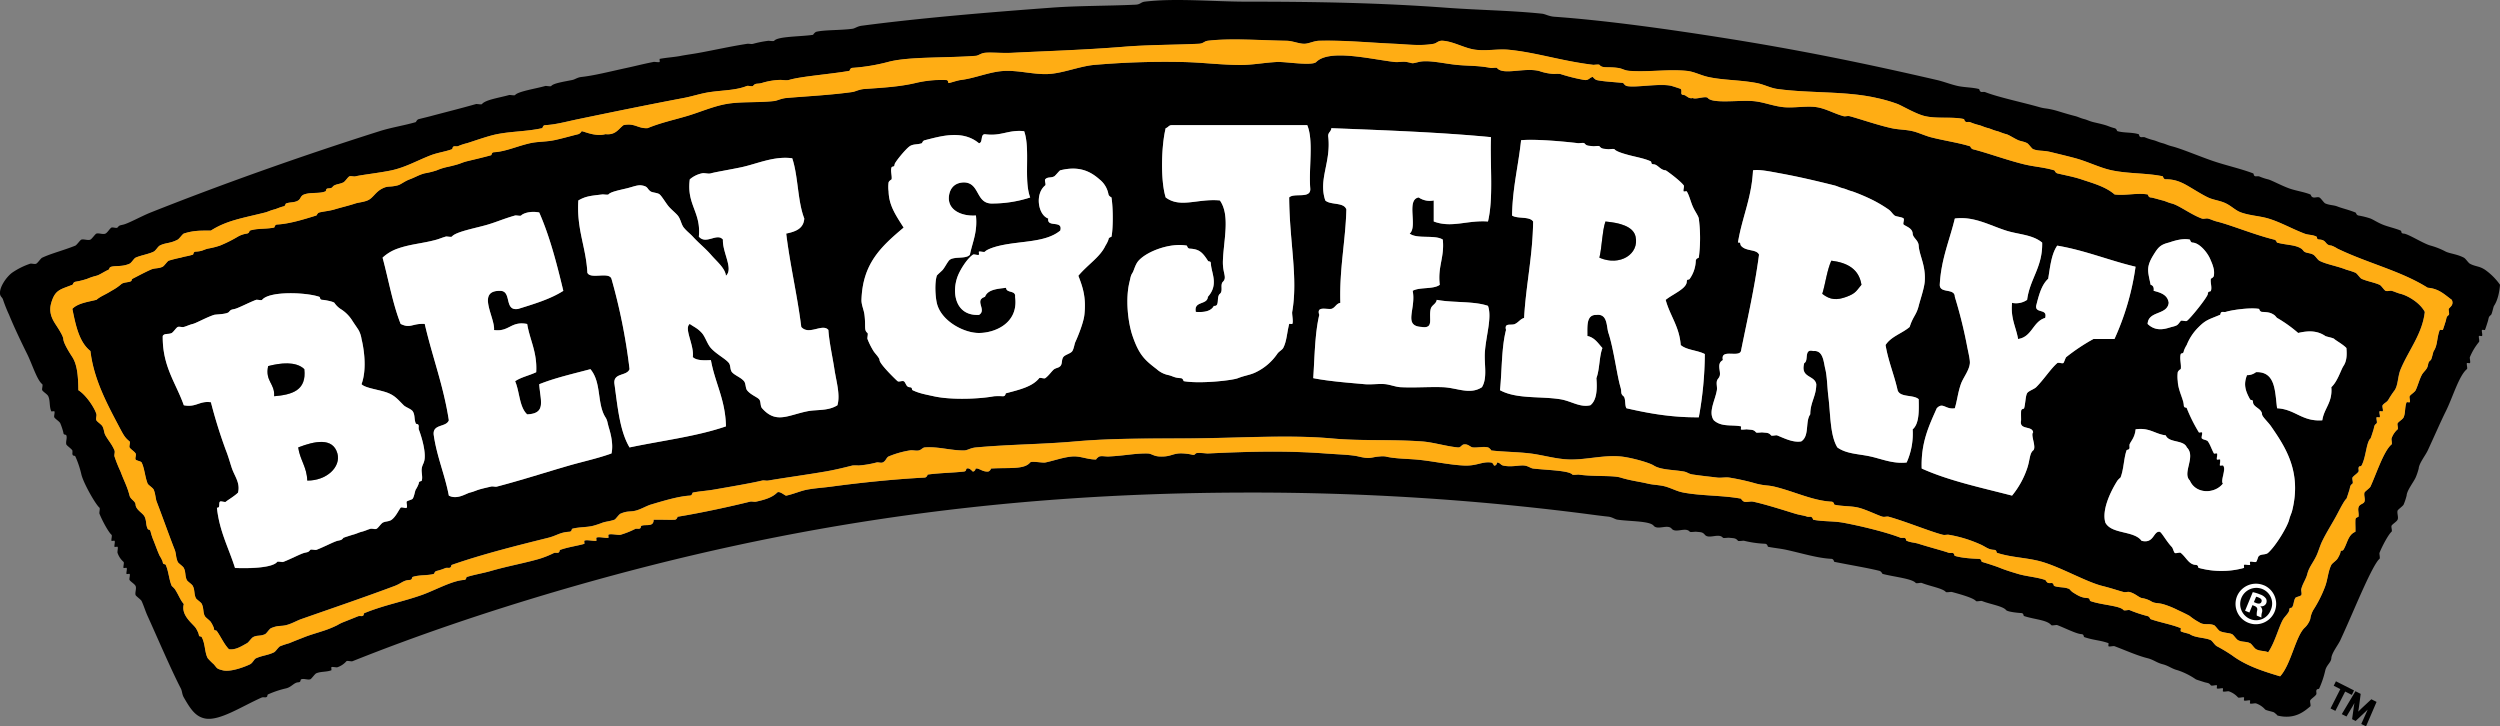 <svg id="Layer_1" data-name="Layer 1" xmlns="http://www.w3.org/2000/svg" viewBox="0 0 1020.94 296.66"><rect x="0" y="0" width="1020.94" height="296.66" fill="#808080" stroke="none"/><defs><style>.cls-1{fill:#ffad14;}.cls-2{fill:#fff;}.cls-3{stroke:#000;stroke-miterlimit:4.92;stroke-width:0.92px;}</style></defs><g id="g2667"><path id="path2574" d="M990.19,127.37c-1,9-6.46,15.4-9.84,23.37-1.25,2.95-1,6.41-2.46,8.61a40.09,40.09,0,0,0-2.46,3.69c-.68,1.27-1.8,1.5-2.46,2.46-.31.44.41,2.13,0,2.46-.16.14-1.13-.17-1.23,0-.26.46.38,2.15,0,2.46-.15.12-1.16-.15-1.23,0-.21.44.36,2.17,0,2.46-1,.83-.85.94-1.23,2.46,0,0-1.12,3.61-1.23,3.69-1.75,1.43-1.86,7.78-3.69,11.07-.36.65-1.16-.16-1.23,1.23,0,.27.14,1,0,1.23-.44.8-2.07,1.76-2.46,2.46-.25.46.38,2.15,0,2.46-1,.83-.85.94-1.23,2.46,0,0-1.13,3.61-1.23,3.69-.82.68-2.29,3.48-3.69,6.15-1.94,3.71-4.33,7.32-6.15,11.07-1,2-1.59,4.31-2.46,6.15-1.37,2.88-3,4.62-3.69,7.38-.54,2.16-1.88,3.85-2.46,6.15-.16.64.33,1.91,0,2.46s-2.2.74-2.46,1.23c-.75,1.42-.53,2.44-1.23,3.69-.36.66-1.16-.16-1.23,1.23-.05,1.05-1.87,2.72-2.46,3.69-1.7,2.76-3.38,9.56-6.15,13.53-1.76-.72-3.19-.34-4.92-1.23-.76-.39-1.81-2.14-2.46-2.46-1.7-.84-3.19-.34-4.92-1.23-.74-.38-1.83-2.16-2.46-2.46-1.3-.6-3.12-.44-4.92-1.23-.66-.29-1.93-2.27-2.46-2.46-2.57-.92-4,.24-6.15-1.23a22.78,22.78,0,0,1-3.69-2.46c-.27-.25-3.31-1.73-4.92-2.46a35.71,35.71,0,0,0-6.15-2.46c-2.41-.6-3.26-.17-4.92-1.23a10.79,10.79,0,0,0-3.69-1.23c-1.27-.32-2.63-1.83-4.92-2.46-.76-.21-1.7.2-2.46,0-1.58-.39-4.85-1.52-8.61-2.46-6.56-1.63-16.67-7.49-24.6-9.84-6-1.78-12.4-1.73-18.45-3.69-.42-.13,0-1.17-1.23-1.23-2.64-.13-3.39-1.34-6.15-2.46a52.78,52.78,0,0,0-12.3-3.69c-.79-.13-1.69.2-2.46,0-4.9-1.21-15.23-5.46-22.14-7.38-.77-.21-1.7.2-2.46,0-1.64-.4-6.73-2.91-9.84-3.69s-6.77-.5-9.84-1.23c-.26-.06-.15-1.17-1.23-1.23-7.69-.4-15.24-4.2-23.37-6.15-2.65-.62-3.66-.29-7.39-1.23A93.71,93.71,0,0,0,706.05,195c-1.61-.19-3.3.21-4.92,0-2.55-.34-5.09-.54-9.84-1.23-1.9-.28-2.12-.94-3.69-1.23-4.44-.78-9.42-.63-12.3-2.46-2-1.26-9.49-3.31-13.53-3.69-7-.66-14,1.4-20.91,1.23-5.36-.13-10.83-1.83-16-2.46-5.58-.67-10.64-.61-16-1.23.28,0-.78-1.12-1.24-1.23-1.88-.47-4.2.17-6.15,0-1.13-.1-1.86-1.47-3.69-1.23-1,.14-1.23,1.34-2.46,1.23-4.72-.42-10.08-2.13-14.76-2.46-13.12-.92-24.21-.07-36.9-1.23-17.39-1.57-38.55-.1-57.81,0-15.72.09-31.26-.13-46.74,1.23-13.48,1.2-26.14,1.17-40.59,2.46-2.38.21-3.4,1.22-4.92,1.23-5.43.05-10.57-1.67-16-1.23-.9.08-1.38,1-2.46,1.23s-2.51-.24-3.69,0a38.71,38.71,0,0,0-8.61,2.46c-.95.44-1.09,1.92-2.46,2.46-.7.29-1.73-.18-2.46,0a39.64,39.64,0,0,1-7.38,1.23,16.83,16.83,0,0,0-2.46,0c-1.6.41-6.78,1.74-11.07,2.46-7.95,1.36-15.63,2.39-23.37,3.69-.79.14-1.69-.19-2.46,0-4.05,1-13.2,2.56-19.68,3.69-2.91.51-6.07.67-8.62,1.23-.23.05-.17,1.18-1.23,1.23-4.51.24-10.87,2.16-16,3.69-1.55.47-4.07,1.95-6.15,2.46-2.33.58-3.17-.05-6.15,1.23-.65.29-2,2.29-2.46,2.46-2.16.73-3.29.67-4.92,1.23a38.81,38.81,0,0,1-3.69,1.23c-2.7.7-5.81.47-8.61,1.23-.33.09-.08,1.17-1.23,1.23-3.81.2-5.08,1.58-8.61,2.46-12,3-26.6,6.6-39.36,11.07-.45.16,0,1.17-1.23,1.23a5.06,5.06,0,0,0-1.23,0,22.33,22.33,0,0,1-3.69,1.23c-1,.25-.91,1.13-1.23,1.23-2.54.73-5.74.29-8.61,1.23-.43.15,0,1.17-1.23,1.23-2.67.14-3.33,1.41-6.15,2.46-11.35,4.27-25.57,9.13-38.13,13.53-1.77.62-3.93,1.91-6.15,2.46s-3.17,0-6.15,1.23c-.76.34-1.83,2.18-2.46,2.46-2,.93-3.33.31-4.92,1.23-.77.46-1.77,2.09-2.46,2.46-2.07,1.12-4.66,2.89-7.38,2.46-1.93-1.95-3.21-4.92-4.92-7.38-.48-.69-1.16.2-1.23-1.23a12,12,0,0,0-1.23-2.46c-.5-.75-2.07-1.76-2.46-2.46-.81-1.42-.38-3-1.23-4.92-.34-.77-2.16-1.82-2.46-2.46-.81-1.72-.34-3.18-1.23-4.92-.38-.75-2.16-1.82-2.46-2.46-.81-1.72-.34-3.18-1.23-4.92-.36-.7-2.2-1.87-2.46-2.46-.84-1.94-.63-3.4-1.23-4.92-2.09-5.27-4.93-13.33-7.38-19.68-.46-1.18-.49-3.24-1.23-4.92-.32-.72-2.21-1.87-2.46-2.46-1.07-2.57-1.27-6.25-2.46-8.61-.27-.54-2.26-.77-2.46-1.23-.3-.65.36-1.84,0-2.46-.48-.81-2-1.73-2.46-2.46-.27-.45.38-2.14,0-2.46-1.64-1.34-2.21-2.13-3.69-4.92-5.4-10.2-10.89-20.22-12.3-32-4.59-3.62-6-10.4-7.38-17.22,2.23-2.29,6.21-2.8,9.84-3.69,1.8-1.54,3.57-2,6.15-3.69a21.73,21.73,0,0,0,3.69-2.46c1-1,2-.82,3.69-1.23,1.3-.33.54-.87,1.23-1.23,2.25-1.14,4.62-2.45,7.38-3.69,1.73-.79,3.19-.34,4.92-1.23.66-.34,1.91-2.25,2.46-2.46a48.82,48.82,0,0,1,4.92-1.23c2-.6,2.89-.58,4.92-1.23.41-.14,0-1.17,1.23-1.23,2.68-.14,3.06-.76,4.92-1.23a31.89,31.89,0,0,0,4.92-1.23,54.46,54.46,0,0,0,7.38-3.69,10.58,10.58,0,0,1,3.69-1.23c1.06-.26.84-1.11,1.23-1.23,3.08-1,6.62-.52,9.84-1.23.23-.05.17-1.17,1.23-1.23,4.88-.26,10.67-2,16-3.69.19-.06.4-1,1.23-1.23,1.66-.42,4.21-.64,6.15-1.23,3-.9,5.89-1.55,8.61-2.46,1.1-.37,3.3-.54,4.92-1.23,2.34-1,3.1-3.46,6.15-4.92,2.4-1.16,2.68-.36,6.15-1.23,1.26-.31,2.7-1.65,4.92-2.46s3.89-1.89,6.15-2.46a31.89,31.89,0,0,0,4.92-1.23,23.31,23.31,0,0,1,3.69-1.23c1.16-.28,3.08-.68,4.92-1.23,1.15-.35,2.06-.82,3.69-1.23,1.28-.32,6.31-1.5,9.84-2.46.34-.09.09-1.17,1.23-1.23,4.69-.25,9.57-2.53,14.76-3.69,3.07-.69,6.37-.51,9.84-1.23,3.32-.7,5.74-1.44,9.84-2.46.5-.12,1.59-1.23,1.23-1.23,1,0,5.67,2.4,9.84,1.23,4.16.47,5.26-2.13,7.38-3.69,4.64-1,5.88,1.5,9.84,1.23,5.07-2.12,10.63-3.33,16-4.92s10.53-3.91,16-4.92c5.84-1.07,13-.49,19.68-1.23,1.21-.14,2.76-1,4.92-1.23,7.4-.67,18.13-1.18,27.06-2.46,1.3-.19,2.67-1.07,4.92-1.23,6.4-.46,14.15-.84,20.91-2.46a46.38,46.38,0,0,1,12.3-1.23c1.33,0,.77,1.14,1.23,1.23.29.06,3.5-1.06,4.92-1.23C398,32,404,29.36,409.62,29c6.15-.43,12.4,1.51,18.45,1.23,5.78-.27,12.61-3.08,18.45-3.69a336.19,336.19,0,0,1,35.67-1.23c8.47.12,16.42,1.2,24.6,1.23,4.53,0,9.75-1,14.76-1.23,3.44-.17,14.28,1.71,16,0,5.4-5.4,22.31-1.11,32,0,1.6.18,3.33-.28,4.92,0,2.84.5,1.56.83,4.92,0,4-1,10.91.79,16,1.23s8.44.21,13.53,1.23c.4.07,2.24-.28,2.46,0,2.54,3.09,11.07-.31,17.22,1.23a21.84,21.84,0,0,0,6.15,1.23,14.43,14.43,0,0,1,2.46,0A73.65,73.65,0,0,0,647,32.66c2,.26,2.09-1.26,3.68-1.23-.52,0,.94,1.15,1.24,1.23,2.51.63,7.74.87,11.06,1.23-.28,0,.81,1.12,1.24,1.23,3.48.87,13.64-1.21,18.45,0,0,0,3.61,1.12,3.69,1.23.8,1-.52,2.36,1.23,2.46,1,0,2,1.75,3.69,1.23,1.12.76,5.33-1,6.15,0,2,2.39,12.59.77,18.45,1.23,4.11.32,8,2,12.31,2.46s9.48-.6,13.53,0c3.86.58,7.11,2.59,11.07,3.69.76.21,1.69-.2,2.46,0,3.26.81,11.37,3.64,17.22,4.92,2.85.63,5.59.52,8.61,1.23,2.25.53,5,1.84,7.38,2.46,5.48,1.41,11,2.16,16,3.69.17.05.39,1,1.23,1.23,5.8,1.45,13.8,4.42,20.91,6.15,4.17,1,8,1.16,12.3,2.46.17,0,.4,1,1.23,1.23,2.59.65,6.59,1.36,9.84,2.46,4.45,1.5,9.88,2.94,13.53,6.15,4.48.55,9.2-.75,13.53,0,.12,0,.26,1.18,1.23,1.23.72,0,3.34.84,4.92,1.23,1.08.27,2.1.84,3.69,1.23,2.91.73,8,4.64,12.3,6.15.72.26,1.71-.18,2.46,0,1.08.27,2.1.84,3.69,1.23,5.77,1.44,15.21,5.34,23.37,7.38,1,.25.93,1.16,1.23,1.23,3.84,1,7.37.81,9.84,2.46.57.37.91,1,1.23,1.23,1.06.66,2.39.49,3.69,1.23.77.44,1.77,2.09,2.46,2.46,2.72,1.46,7.18,2.13,11.07,3.69a31.19,31.19,0,0,1,3.69,1.23c.71.38,1.85,2.18,2.46,2.46,2.3,1,5.09,1.41,7.38,2.46.73.33,1.86,2.2,2.46,2.46s1.74-.18,2.46,0c1.08.27,2.1.84,3.69,1.23C983.07,120.67,988.17,123.51,990.19,127.37ZM957,149.51c1.35-2,1.48-4.34,1.23-7.38-1.33-1.45-4.46-3.14-4.92-3.69s-3.25-.93-3.69-1.23c-3.27-2.19-6.89-2.23-11.07-1.23a55.86,55.86,0,0,0-8.61-6.15c-.32-.2-.66-.86-1.23-1.23-1.48-1-2.5-1.11-4.92-1.23-.95-.05-1.14-1.22-1.23-1.23-4.23-.68-12.14.68-13.53,1.23a4.6,4.6,0,0,1-1.23,0c-1.3.07-.7,1-1.23,1.23-4.63,1.9-5.76,2.07-8.61,4.92A21.11,21.11,0,0,0,893,140.9a11.74,11.74,0,0,0-1.23,2.46c-.06,1.19-1.11.83-1.23,1.23-.58,1.83.29,4.24,0,6.15a2.8,2.8,0,0,0-1.23,1.23,14.24,14.24,0,0,0,0,3.69c.15,3.84,2.32,7.27,2.46,9.84.07,1.32,1,.68,1.23,1.23a64.53,64.53,0,0,0,4.92,9.84c.12.19,1-.15,1.23,0,.4.33-.33,2,0,2.46.44.59,2,.59,2.46,1.23,1,1.36,1.52,3.21,2.46,4.92.09.17,1.07-.13,1.23,0,.36.3-.21,2,0,2.46.07.15,1.08-.12,1.23,0,.32.26-.14,2,0,2.46,0,.13,1.12-.1,1.23,0,1.54,1.26-1.18,6.41,0,7.38-3.4,4.34-11.14,4.34-13.53-1.23-3.21-3.11,2.63-9.76-1.23-13.53-1.32-3.2-7.3-1.72-8.61-4.92-4.4-.51-6.57-3.27-12.3-2.46-.31,3.35-1.91,4.77-2.46,6.15a4.6,4.6,0,0,0,0,1.23c-.06,1.24-1.07.78-1.23,1.23-1.15,3.25-1.11,7.63-2.46,11.07a9.4,9.4,0,0,0-1.23,1.23c-3.1,4.87-6.47,12.35-4.92,17.22,2.61,4.78,11.63,3.13,14.76,7.38,5.08,1.28,4.77-4,7.38-3.69.76.1,2.73,3.87,4.92,6.15.59.62.7,1.81,1.23,2.46.33.41,2-.34,2.46,0,2.34,1.88,3.3,4.78,6.15,4.92,1.23.06.79,1.09,1.23,1.23a34.5,34.5,0,0,0,9.84,1.23,33.58,33.58,0,0,0,8.61-1.23c.12,0-.1-1.1,0-1.23.29-.35,2,.21,2.46,0,.15-.07-.12-1.08,0-1.23.32-.38,2,.27,2.46,0s.7-2.06,1.23-2.46c1.13-.85,2.71-.35,3.69-1.23,3.25-2.89,7.92-10.76,8.61-13.53.39-1.58,1-2.6,1.23-3.69,4-15.89-2.79-26-8.61-34.44-1.24-1.79-3.64-3.9-3.69-4.92-.12-2.42-3.58-2.84-3.69-4.92-.07-1.39-.87-.58-1.23-1.23-2-3.65-2.65-6.19-1.23-9.84a5.78,5.78,0,0,0,3.69-1.23c8.06-.26,7.7,7.87,8.61,14.76,7.42.38,10.09,5.5,18.45,4.92.75-5,4.24-7.23,3.69-13.53C954.58,155.83,956,151,957,149.51Zm-52.89-36.9a9.21,9.21,0,0,0,0-2.46,16.26,16.26,0,0,0-1.23-3.69c-1.19-3.28-4.66-7.23-7.38-7.38-1.05,0-1-1.18-1.23-1.23-3.46-.74-7.9,1.06-8.61,1.23-3.43.86-4.33,2-6.15,4.92-3.22,5.2-2.33,6.83-1.23,12.3,1,.27,1.43,1,1.23,2.46,2.93.76,5.73,1.65,6.15,4.92-.63,5.12-8.34,3.14-8.61,8.61,3.75,3.63,8,1.7,9.84,1.23,2.59-.65,2.32-.79,3.69-2.46.32-.39,2,.28,2.46,0,1.41-.91,8.54-9.74,8.61-11.07s1-.73,1.23-1.23c.54-1.39-.3-3.44,0-4.92C902.88,113.72,903.88,113.45,904.09,112.61ZM863.5,138.44a107,107,0,0,0,8.61-29.52c-10.94-2.59-20.43-6.63-32-8.61-2.36,3.38-2.89,8.59-3.69,13.53-2.78,2.55-3.84,6.81-4.92,11.07-.37,3.24,4.77,1,3.69,4.92-5.09,1.48-5.34,7.79-11.07,8.61-.84-4.91-3.11-8.36-2.46-14.76a8,8,0,0,0,6.15-1.23c1.14-8.7,6.37-13.31,6.15-23.37-4-3.32-9.58-3.27-14.76-4.92-6.67-2.12-13.15-6-20.91-4.92-2.13,8.94-5.6,16.54-6.15,27.06,0,3.73,6.18,1.19,6.15,4.92a188,188,0,0,1,4.92,19.68c.35,2,1.34,5.88,1.23,7.38-.22,3-2.78,6-3.69,8.61-1.25,3.62-1.47,6.56-2.46,9.84-3.88.62-4.81-2.68-7.38,0-3.14,7.11-6.51,14-6.15,24.6,11,5,24.2,7.78,36.9,11.07a35.43,35.43,0,0,0,6.15-11.07c1.18-3.43,1-6.2,2.46-7.38s-1.18-6.41,0-7.38c-.38-2.89-5.83-.72-4.92-4.92,0-1.23-.06-2.46,0-3.69s1.12-.86,1.23-1.23c.56-1.9.54-4.93,1.23-6.15.51-.91,2.9-1.67,3.69-2.46,3.21-3.21,5.91-7.51,8.61-9.84.45-.39,1.9.25,2.46,0,.33-.15.86-2.15,1.23-2.46a80.21,80.21,0,0,1,11.07-7.38ZM786,115.07c.56-6.59-2.25-10.82-2.46-14.76-.13-2.26-2.37-3.15-2.46-4.92-.13-2.26-2.69-2.87-3.69-3.69-.42-.34.38-2.07,0-2.46-.61-.64-3-.73-3.69-1.23-.9-.69-1.38-1.72-2.46-2.46a54.67,54.67,0,0,0-6.15-3.69,79.1,79.1,0,0,0-8.61-3.69c-1.59-.39-2.61-1-3.69-1.23-1.59-.39-2.61-1-3.69-1.23-8.16-2-15.06-3.63-22.14-4.92-4.09-.75-8.69-1.71-11.08-1.23-.55,11.34-4.5,19.27-6.15,29.52,1.25-.32.82.7,1.23,1.23,2,2.48,6.41,1.32,7.38,3.69-1.83,13.74-4.77,26.4-7.38,39.36-.89,2.79-8.51-1.13-7.38,3.69-2.6,1.38-.91,4.26-1.23,6.15-.2,1.22-1,1.44-1.23,2.46-.25,1.18.2,2.51,0,3.69-.71,4.22-3.64,9-1.23,12.3,3.17,2.83,7.27,1.69,11.07,2.46.09,0-.07,1.13,0,1.23.21.26,2.1-.05,2.46,0,2,.25,2.71,0,3.69,1.23.21.26,2.1,0,2.46,0,2,.25,2.71,0,3.7,1.23.28.35,2-.17,2.46,0,3,1.21,6.5,3,9.84,2.46,3.48-2.24,1.55-8.13,3.69-11.07,0-4.92,2.46-7.38,2.46-12.3-.71-3.81-6.59-2.43-4.92-8.61,2-.91-.29-6,3.69-4.92,4.1-.44,4.19,4.48,4.92,7.38s.81,7.7,1.23,11.07c.93,7.53.68,16,3.69,20.91,3.75,2.7,8.69,2.62,13.53,3.69,4.57,1,9.25,3.09,14.76,2.46a28.73,28.73,0,0,0,2.46-13.53c2.65-2.26,2.58-7.26,2.46-12.3-2.13-2-7.61-.59-8.61-3.69-1.42-6.38-3.8-11.77-4.92-18.45,2.23-3.5,6.75-4.72,9.84-7.38,1.36-4.32,2.75-4.85,3.69-8.61C784.2,122.33,785.76,117.87,786,115.07Zm-92.26,55.35a147.2,147.2,0,0,0,2.46-25.83c-3-1.55-7.44-1.59-9.84-3.69-.57-7.61-4.41-12-6.15-18.45,2.94-2.43,8.47-4.51,8.61-7.38.08-1.41.79-.55,1.23-1.23a13.62,13.62,0,0,0,2.46-7.38c.05-.92,1.23-1.18,1.23-1.23a62.11,62.11,0,0,0,0-16c-.19-1.14-1.56-2.87-2.46-4.92s-1.46-4.58-2.46-6.15c-.12-.18-1.05.15-1.23,0-.4-.33.34-2,0-2.46-1.51-2-7.17-6.14-7.38-6.15-2.26-.12-3.14-2.36-4.92-2.46-1.35-.07-.64-.95-1.23-1.23-2.36-1.12-6-1.78-8.61-2.46-3.22-.85-5.47-1.62-6.15-2.46-.21-.26-2.09,0-2.46,0-2-.25-2.7,0-3.69-1.23-.21-.26-2.09.05-2.46,0-2-.25-2.7,0-3.69-1.23-.21-.26-2.09,0-2.46,0-6.81-.82-17.78-1.75-23.37-1.23-1.1,10.38-3.5,19.45-3.69,30.75,2.2,1.49,7.16.22,8.61,2.46-.18,14.17-2.92,25.78-3.69,39.36-1.63.53-2.22,1.72-3.69,2.46s-4.52-.69-3.69,2.46c-1.87,7.15-1.63,16.4-2.46,24.6,6.77,3.73,16.39,2.39,24.6,3.69,4.55.73,8,3.49,12.3,2.46,2.52-2,2.86-6.16,2.46-11.07,1.36-3.57,1.11-8.73,2.46-12.3-1.77-1.92-3.1-4.28-6.15-4.92,0-4.05-.5-8.71,3.69-8.61,4.67-.57,4.05,4.77,4.92,7.38,2.12,6.35,3.5,17.43,4.92,22.14.61,2-.12,2.58,1.23,3.69,1,.8.45,3.88,1.23,4.92C673.24,168.8,682.6,170.51,693.75,170.42Zm-86.1-79.95c2.3-9.58.81-23,1.23-34.44-20.92-2-43.11-2.81-65.19-3.69-.06,1.57-1.57,1.7-1.23,3.69,1.1,10.39-4.13,17.26-1.23,25.83,2.13,2,7.6.59,8.61,3.69-.37,13.16-2.88,24.18-2.46,38.13-1.76.3-2.08,2-3.69,2.46-2.18.28-6.16-1.24-4.92,2.46-1.81,7.63-1.87,17-2.46,25.83,6.89,1.37,15.92,2,20.91,2.46,2.74.26,5.87-.27,8.61,0,1.93.2,4.31,1.15,6.15,1.23,6,.28,11.66-.2,17.22,0,5.8.21,11,3.24,16,0,2.39-4,.79-9.4,1.23-14.76.57-6.81,2.89-13.86,1.23-18.45-5.77-2-14.38-1.19-20.91-2.46-.27,1.76-2,2.07-2.46,3.69-1,3.84,1.49,8.16-3.69,7.38-7.78-.38-2.19-7.38-3.69-14.76,2.9-1.61,8.5-.52,11.07-2.46-.92-7.49,2-11.16,1.23-18.45-3.23-2.09-10.54-.12-13.53-2.46,3.41-2.74-1.57-13.87,3.69-14.76a8,8,0,0,0,6.15,1.23v8.61C592.87,93.24,599,89.88,607.65,90.47Zm-81.18-9.84c2-2,9,.77,8.61-3.69-.68-8.34,1.44-19.48-1.23-25.83H478.5c-1.23,0-1.46,1-2.46,1.23-1.76,7.07-2.19,21.29,0,28.29,6,4.51,13.1.36,22.14,1.23,4.27,6.08,1.55,16,1.23,24.6-.2,5.18,1.84,6.77,0,8.61-1.23,1.23.18,3.76-1.23,4.92-1.57,1.29.09,5.27-2.46,4.92-1.13,2.15-3.85,2.72-7.38,2.46-.92-4.61,4.7-2.68,4.92-6.15,4.5-5,1.44-9.63,1.23-13.53-.07-1.41-.8-.55-1.23-1.23-2.24-3.48-3.57-4.72-7.38-4.92-1-.05-1.07-1.21-1.23-1.23-6.67-1.25-16.18,2.26-19.68,6.15-1.39,1.54-1.92,4.11-2.46,4.92-.81,1.22-.81,2-1.23,3.69-1.77,7.07-.62,16.75,1.23,22.14,2.68,7.82,5.07,9.88,9.84,13.53a10.17,10.17,0,0,0,4.92,2.46c1.86.47,2.24,1.08,4.92,1.23,1,0,1.09,1.21,1.23,1.23,6.53,1.16,19.8-.29,22.14-1.23,2.82-1.12,5.1-1.3,7.38-2.46a22.34,22.34,0,0,0,8.61-7.38c.63-1,2-1.67,2.46-2.46,1.5-2.74,1.53-6.24,2.46-9.84,0-.11,1.13.1,1.23,0,.59-.59-.16-4,0-4.92C530.15,113.31,526.57,98.74,526.47,80.63Zm-72.57,16c.63-2.62.76-11.25,0-16,0,0-1-.47-1.23-1.23A10,10,0,0,0,449,73.25c-4-3.54-8.67-5.52-16-3.69-.35.09-2,2.19-2.46,2.46-1.43.76-2.73.1-3.69,1.23-.36.42.42,2.12,0,2.46-4.33,3.54-2.89,12.12,1.23,13.53-.6,3.89,6.1.46,4.92,4.92-5.94,4.93-15.87,4.18-24.6,6.15-3,.68-5.55,1.72-6.15,2.46-.3.36-2-.21-2.46,0-.15.07.12,1.08,0,1.23-.33.41-2-.31-2.46,0-2.66,1.88-5.29,6.43-6.15,8.61-2.67,6.73-1.12,16.45,8.61,16,3.37-2-2.12-5.92,2.46-7.38,1.12-3,4.94-3.26,8.61-3.69.13,2.33,4.07.85,3.69,3.69,1.5,10.68-8.13,14.71-14.76,14.76-6.26,0-15.59-5-17.22-12.3-.58-2.58-.94-8,0-11.07.1-.34,2.13-2,2.46-2.46,1-1.24,1.52-2.46,2.46-3.69,1.63-2,7-.41,8.61-2.46,1-5.12,3.17-9.13,2.46-16-5.6.38-11.31-2-11.07-7.38.12-2.79,1.6-6,6.15-6.15,6.46.1,4.81,8.31,11.07,8.61a50.15,50.15,0,0,0,16-2.46c-2.71-7.13.13-19.82-2.46-27.06-6.46-.71-9.31,2.16-16,1.23-2,0-.69,3.41-2.46,3.69C393,52.83,384,55.66,377.64,57.26c-.93.23-.95,1.13-1.23,1.23-1.72.61-3.51.25-4.92,1.23-1.73,1.19-6.12,6.64-6.15,7.38-.08,1.29-1,.7-1.23,1.23-.56,1.35.26,3.48,0,4.92,0,0-1,.58-1.23,1.23a13.81,13.81,0,0,0,0,3.69c.19,5.71,2.88,9.64,6.15,14.76-9.46,7.93-16.76,14.85-17.22,29.52-.06,2,1,4,1.23,6.15.59,4.81-.31,6.13,1.23,7.38.34.28-.18,2,0,2.46a29.35,29.35,0,0,0,2.46,4.92c.59,1,2.41,2.65,2.46,3.69.08,1.67,6.86,8.22,7.38,8.61s1.87-.27,2.46,0c.91.41.88,2.38,2.46,2.46,1.35.08.64.95,1.23,1.23,2.78,1.32,5.18,1.7,8.61,2.46,7.39,1.64,19.07,1.05,24.6,0a28.4,28.4,0,0,1,3.69,0c1.12-.06.92-1.14,1.23-1.23,6.18-1.61,10.81-2.82,13.53-6.15.33-.4,2,.31,2.46,0,1.46-1,2.94-3.21,3.69-3.69s1.78-.53,2.46-1.23c.95-1,.4-2.51,1.23-3.69.7-1,3-1.39,3.69-2.46s.85-2.85,1.23-3.69c1.13-2.45,3.32-7.88,3.69-11.07.82-7.15-.71-11.48-2.46-16,3.93-4.67,8.93-7.66,11.07-12.3a12.25,12.25,0,0,0,1.23-2.46C452.73,96.77,453.84,96.88,453.9,96.62ZM342,165.5c1.24-4.3-.46-9.67-1.23-14.76-.85-5.55-2.09-10.77-2.46-16-2.4-2.83-7.93,2.36-11.07-1.23-1.64-13.12-4.54-25-6.15-38.13,3.71-.79,7.09-1.92,7.38-6.15-2.77-7.07-2.45-17.23-4.92-24.6C316,63.62,309,67,302.61,68.33c-4.42.93-10.68,2-12.3,2.46-1.14.34-2.55-.28-3.69,0a11.36,11.36,0,0,0-4.93,2.46c-1.37,10.41,4.69,13.35,3.7,23.37,2.95,3.48,7.44-1.7,9.84,1.23-.26,5.22,4.4,11.93,1.23,14.76-.35-3.12-3.66-5.73-6.15-8.61-2.23-2.57-4.88-4.64-7.39-7.38-1.13-1.23-2.49-2.2-3.69-3.69-1.05-1.33-1.25-3.47-2.46-4.92-.83-1-2.63-2.44-3.69-3.69-1.23-1.48-2.7-4-3.69-4.92-.77-.69-2.92-.71-3.69-1.23-1.59-1.1-.89-2-3.69-2.46-1.69-.27-3.67.65-6.15,1.23-3.61.85-6.55,1.45-7.38,2.46-.2.26-2.09-.05-2.46,0-4.93.59-6.77.7-9.84,2.46-.76,11.83,3.15,19,3.69,29.52,1.28,2.82,8.79-.58,9.84,2.46a235.94,235.94,0,0,1,7.38,36.9c-1.09,3-6.86,1.33-6.15,6.15,1.3,9.37,2.18,19.14,6.15,25.83,13.2-2.79,27.48-4.5,39.37-8.61-.2-10.87-4.46-17.69-6.15-27.06-3,.16-5.93.19-7.39-1.23.67-4.85-3.75-11.76-1.23-13.53,1.75,1.26,3.13,1.71,4.93,3.69,1.42,1.58,2.18,4.48,3.69,6.15,2.28,2.56,6,4.36,7.38,6.15.73,1,.41,2.73,1.23,3.69,1.11,1.32,3.64,2.15,4.92,3.69.77.92.56,2.82,1.23,3.69,1.37,1.81,4,2.7,4.92,3.69s.39,2.74,1.23,3.69c5.68,6.42,10.44,2.87,18.45,1.23C333.61,167.16,338.07,167.94,342,165.5Zm-92.26,19.68c1-4.48-.94-10-1.23-11.07-.44-1.76-.46-2.48-1.23-3.69-3.56-5.59-1.53-14.19-6.15-19.68-7.12,1.9-14.49,3.56-20.91,6.15.45,6.77,3,12-4.92,12.3-3.22-2.93-3.06-9.24-4.92-13.53,2.45-1.65,5.86-2.35,8.61-3.69.45-8.24-2.58-13-3.69-19.68-6.65-1.33-7.33,3.33-13.53,2.46.41-5.2-7.3-16.12,2.46-16,5-.06,1.45,8.39,7.38,7.38,6.56-2,13.19-4,18.45-7.38-2.7-11.24-5.57-22.3-9.84-32-3.83-.73-6.77.49-7.38,1.23-.24.31-2-.12-2.46,0-4.5,1.27-7.28,2.55-11.07,3.69-4.79,1.44-13.07,2.87-14.76,4.92-.24.31-2-.12-2.46,0-1.55.44-2.61.92-3.69,1.23-5.69,1.61-10.58,1.77-16,3.69a17.42,17.42,0,0,0-6.15,3.69c2.45,9,4.12,18.84,7.38,27.06,4,2,4.7-.28,9.84,0,3.07,13.35,7.65,25.15,9.84,39.36-1.09,3-6.86,1.33-6.15,6.15,1.33,8.92,4.5,16,6.15,24.6,3.35,1.81,7.12-.86,8.61-1.23s2.55-.88,3.69-1.23c1.85-.55,3.77-.94,4.92-1.23.78-.19,1.7.2,2.46,0,10.57-2.77,20.1-5.89,29.52-8.61C238.5,188.38,244.18,187.17,249.71,185.18Zm-76.26,1.23c.05-4-1.82-9.46-2.46-11.07a4.6,4.6,0,0,1,0-1.23c-.07-1.3-1-.7-1.23-1.23-.71-1.74-.23-3.42-1.23-4.92-.64-1-2.83-1.6-3.69-2.46-2.43-2.43-3.5-3.79-6.15-4.92-3.26-1.4-9.58-2-11.07-3.69,2.46-6.68.69-15.72,0-18.45a10.58,10.58,0,0,0-1.23-3.69c-.88-1.38-1.6-2.35-2.46-3.69a14.88,14.88,0,0,0-4.92-4.92,9,9,0,0,1-2.46-2.46c-.44-.54-4.11-1.19-4.92-1.23-1.23-.06-.77-1.07-1.23-1.23-5.34-1.86-20.37-2.45-23.37,1.23-.27.33-2-.16-2.46,0-2.88,1.08-7.16,3.32-8.61,3.69s-1.64.22-2.46,1.23-5.39,1-6.15,1.23c-3.33,1.13-7.21,3.35-8.61,3.69-1.59.39-2.61,1-3.69,1.23-.73.19-1.77-.28-2.46,0s-1.78,2.09-2.46,2.46c-1.29.69-3,0-3.69,1.23-.17,12.47,5.41,19.19,8.61,28.29,5.07,1,6.31-1.89,11.07-1.23A200.42,200.42,0,0,0,92.27,184c1,2.49,1.81,5.52,2.46,7.38,1.16,3.27,3.46,6,2.46,9.84-1.52,1.52-4.62,3.34-4.92,3.69s-2.08-.38-2.46,0c-.61.62.23,2.7-1.23,2.46,1,9.65,4.83,16.48,7.38,24.6,3.17.16,14.91.37,17.22-2.46.27-.33,2,.16,2.46,0,2.88-1.08,7.16-3.33,8.61-3.69s1.64-.22,2.46-1.23c.27-.33,2,.16,2.46,0,2.88-1.08,7.16-3.33,8.61-3.69s1.64-.22,2.46-1.23c.09-.1,3.69-1.23,3.69-1.23,1.59-.39,2.61-1,3.69-1.23,1.59-.39,2.61-1,3.69-1.23.69-.17,1.83.32,2.46,0s1.75-2,2.46-2.46c1.06-.65,2.61-.43,3.69-1.23,1.76-1.3,2.87-3.91,3.69-4.92.35-.42,2.08.4,2.46,0s-.23-1.94,0-2.46,2.15-.76,2.46-1.23c.63-1,.86-2.88,1.23-3.69a11.74,11.74,0,0,0,1.23-2.46c.06-1.2,1.1-.82,1.23-1.23.47-1.45-.22-3.4,0-4.92C172.49,189.5,173.42,189.11,173.45,186.41Z"/><path id="path2576" d="M332.11,14.21c-.19,0,.74-1.1,1.25-1.23,3.24-.81,9.85-.57,14.76-1.23,1.05-.15,2-1,3.69-1.23,23.37-3.09,50.65-5.4,77.49-7.38,11.09-.83,22.91-.69,34.44-1.23,2-.1,2.09-1,3.69-1.23,12.66-1.53,27.88,0,41.82,0,28.51,0,54.51.49,81.18,2.46,13.43,1,26.79,1.13,39.36,2.46,1.23.13,2.73,1.07,4.92,1.23,21.47,1.54,46.93,5.14,68.88,8.61,31.26,4.93,58.47,10.54,87.34,17.22,2.89.66,5.56,1.78,8.61,2.46,2.62.58,5.94.54,8.61,1.23.3.07.11,1.17,1.23,1.23a4.6,4.6,0,0,1,1.23,0c5.27,2.1,15.21,4.18,22.14,6.15,2.69.76,2.53.33,6.15,1.23,1.57.39,4.84,1.52,8.61,2.46,1.08.27,2.1.84,3.69,1.23,1.08.27,2.1.84,3.69,1.23,1.15.28,3.07.68,4.92,1.23,1.14.34,2.05.82,3.69,1.23,1,.25.92,1.14,1.23,1.23,2.78.77,5.9.39,8.61,1.23.39.12,0,1.17,1.23,1.23a4.6,4.6,0,0,1,1.23,0,23.31,23.31,0,0,0,3.69,1.23c1.08.27,2.1.84,3.69,1.23,1.08.27,2.1.84,3.69,1.23,4,1,11.66,4.28,17.22,6.15,5.33,1.78,10.93,3,16,4.92.48.18,0,1.17,1.23,1.23a4.6,4.6,0,0,1,1.23,0,23.31,23.31,0,0,0,3.69,1.23c1.38.34,5.33,2.5,8.61,3.69,2.57.93,6.08,1.44,8.61,2.46.37.15.23,1,1.23,1.23.73.18,1.78-.3,2.46,0s1.88,2.23,2.46,2.46c2,.81,3.36.61,4.92,1.23,2,.79,4.27,1.23,7.38,2.46.37.15.25,1,1.23,1.23a31.89,31.89,0,0,1,4.92,1.23c1.17.47,2.74,1.56,4.92,2.46s5.27,1.55,7.38,2.46c.55.23-.09,1.16,1.23,1.23,1.9.1,8.13,4.18,11.07,4.92a30.13,30.13,0,0,1,6.15,2.46c1.82.84,4.59,1,7.38,2.46.79.43,1.77,2.09,2.46,2.46,2.31,1.24,3.8.9,6.15,2.46a25.34,25.34,0,0,1,6.15,6.15c-.24,3-.93,6.32-2.46,8.61-.29.44-.8,3.33-1.23,3.69-1,.82-.85.94-1.23,2.46,0,0-1.13,3.6-1.23,3.69s-1.15-.15-1.23,0c-.21.44.36,2.17,0,2.46-.15.12-1.15-.15-1.23,0-.21.44.36,2.17,0,2.46a24.53,24.53,0,0,0-3.69,6.15c-.18.44.35,2.18,0,2.46-.15.12-1.15-.15-1.23,0-.21.44.36,2.17,0,2.46-3.25,2.66-5.84,11.69-8.61,17.22-2.1,4.21-4.82,10.49-7.38,16-.93,2-3.58,5.29-3.69,7.38A25.5,25.5,0,0,1,986.5,195c-.92,2-3.58,5.28-3.69,7.38a25.5,25.5,0,0,1-1.23,3.69c-.27.59-2.32,2-2.46,2.46-.32,1.07.46,2.67,0,3.69-.37.84-2.07,1.76-2.46,2.46-.25.46.38,2.16,0,2.46-1.18,1-3.69,5.53-4.92,8.61-.17.45.35,2.18,0,2.46-1.54,1.26-4.48,7.44-6.15,11.07-3.31,7.2-5.87,13.51-9.84,22.14-.93,2-3.58,5.28-3.69,7.38-.1,1.76-1.91,2.71-2.46,4.92a38.91,38.91,0,0,1-2.46,7.38c-.28.59-1.16-.12-1.23,1.23,0,.29.14,1,0,1.23-.44.8-2.07,1.76-2.46,2.46-.25.46.38,2.16,0,2.46-2.34,1.92-6.26,5.53-13.47,3.71.32,0-1.33-1.27-1.29-1.25-.44-.29-3.33-.8-3.69-1.23a8.73,8.73,0,0,0-3.69-2.46c-.43-.16-2.19.34-2.46,0-.11-.13.15-1.16,0-1.23-.44-.19-2.18.35-2.46,0-.12-.14.15-1.15,0-1.23-.44-.2-2.17.36-2.46,0a8.73,8.73,0,0,0-3.69-2.46c-.43-.16-2.19.34-2.46,0-.11-.13.15-1.16,0-1.23-.44-.19-2.18.35-2.46,0-.12-.14.15-1.15,0-1.23-.44-.2-2.17.36-2.46,0-.82-1-.94-.84-2.46-1.23,0,0-3.6-1.12-3.69-1.23a29.44,29.44,0,0,0-7.38-3.69c-2.44-.6-3.67-1.83-6.15-2.46s-3.67-1.83-6.15-2.46c-4.07-1-8.69-3.08-13.53-4.92-.43-.16-2.19.34-2.46,0-.1-.12.12-1.18,0-1.23-3.4-1.23-6-1.16-9.84-2.46-.43-.14,0-1.16-1.23-1.23-2-.09-6.83-2.55-9.84-3.69-.43-.16-2.19.34-2.46,0-1.77-2.15-6.79-2.26-11.07-3.69-.43-.14,0-1.16-1.23-1.23-.47,0-5.49-.41-6.15-1.23-1.34-1.63-6.6-2.38-9.84-3.69-.45-.17-2.18.35-2.46,0-1.09-1.31-6.73-2.84-9.84-3.69-.41-.11-2.22.3-2.46,0-1.22-1.48-6.39-2.31-9.84-3.69-.45-.17-2.18.35-2.46,0-1.44-1.76-9-2.49-13.53-3.69-.08,0-.48-1-1.23-1.23-4.91-1.23-11.75-2.33-18.45-3.69-.19,0-.2-1.18-1.23-1.23-5.72-.29-11.69-2.2-18.45-3.69-2.29-.5-5-.75-7.39-1.23-.18,0-.19-1.18-1.23-1.23a43.4,43.4,0,0,1-8.61-1.23c-.39-.07-2.23.29-2.46,0-1-1.19-1.67-1-3.69-1.23-.36-.05-2.25.26-2.46,0-1.68-2.06-5.75.75-7.38-1.23-1-1.19-1.67-1-3.69-1.23-.36,0-2.25.26-2.46,0-1.68-2.06-5.75.75-7.38-1.23s-5.75.75-7.38-1.23-9.74-1.72-14.76-2.46c-1.1-.16-2-1-3.69-1.23-2.85-.29-6.36-.77-9.84-1.23a1066.73,1066.73,0,0,0-136.53-8.61c-108.39,0-197.42,15.05-284.14,40.59-27.78,8.2-55.56,17.56-82.41,28.29-.44.18-2.18-.34-2.46,0a8.49,8.49,0,0,1-3.69,2.46c-.43.16-2.19-.33-2.46,0-.1.13.12,1.18,0,1.23-2.11.78-4.18.42-6.15,1.23-.61.26-2,2.33-2.46,2.46-1.09.34-2.64-.43-3.69,0-.54.23.08,1.16-1.23,1.23-1.76.1-2.7,1.91-4.92,2.46a39.64,39.64,0,0,0-7.38,2.46c-.59.29.12,1.16-1.23,1.23a5.06,5.06,0,0,0-1.23,0c-8.2,3.58-17.44,9.84-23.37,8.61-3.9-.81-5.92-3.92-8.61-8.61-.76-1.31-.6-2.48-1.23-3.69C70,273.78,63.56,258.76,60.29,251.6c-.9-1.95-1.5-4.06-2.46-6.15-.27-.59-2.32-2-2.46-2.46-.32-1.05.47-2.69,0-3.69-.38-.83-2.07-1.76-2.46-2.46-.25-.45.38-2.15,0-2.46-.15-.12-1.14.16-1.23,0-.23-.45.37-2.15,0-2.46-.15-.12-1.16.15-1.23,0-.21-.44.36-2.16,0-2.46A8.49,8.49,0,0,1,48,225.77c-.16-.43.33-2.19,0-2.46-.14-.11-1.17.15-1.23,0-.2-.44.34-2.17,0-2.46-.15-.12-1.16.15-1.23,0-.21-.44.36-2.16,0-2.46-1.18-1-3.69-5.52-4.92-8.61-.17-.44.34-2.17,0-2.46-1.54-1.25-6.46-9.83-7.38-13.53a39.15,39.15,0,0,0-2.46-7.38c-.28-.59-1.16.13-1.23-1.23a4.6,4.6,0,0,0,0-1.23c-.27-.6-2.33-2-2.46-2.46-.33-1.08.43-2.64,0-3.69-.22-.54-1.16.08-1.23-1.23a26.33,26.33,0,0,0-1.23-3.69c-.38-.83-2.07-1.76-2.46-2.46-.25-.45.38-2.15,0-2.46-.14-.11-1.17.15-1.23,0-.89-2-.37-4.28-1.23-6.15-.38-.83-2.07-1.76-2.46-2.46-.25-.45.38-2.15,0-2.46-2.19-1.79-4-7.91-6.15-12.3-2-4-5.39-11.07-7.38-16a61.84,61.84,0,0,1-2.46-6.15C1,121.43.14,121.23,0,120c-.28-2.84,2.74-7,4.92-8.61a29.52,29.52,0,0,1,7.38-3.69c.72-.18,1.78.3,2.46,0s1.82-2.15,2.46-2.46c3.59-1.71,8.76-3,13.53-4.92.61-.26,2-2.32,2.46-2.46,1.08-.33,2.66.44,3.69,0,.61-.26,2-2.32,2.46-2.46,1.07-.32,2.67.46,3.69,0,.84-.37,1.76-2.07,2.46-2.46.45-.25,2.15.38,2.46,0,.82-1,.93-.85,2.46-1.23,2.16-.54,7.54-3.52,11.07-4.92C90.38,75.3,123.81,63.43,155,53.57c4.85-1.54,9.87-2.28,14.76-3.69.14,0,.43-1,1.23-1.23,2.33-.58,3.25-.79,4.92-1.23,5.65-1.51,11.88-3.06,18.45-4.92.42-.12,2.22.31,2.46,0,1.47-1.8,7.16-2.58,11.07-3.69.42-.12,2.22.31,2.46,0,1.23-1.5,8.38-2.58,12.3-3.69.42-.12,2.22.31,2.46,0,.91-1.11,4.75-1.69,8.61-2.46,1.17-.24,1.92-1,3.69-1.23,5.17-.54,11.79-2.25,18.45-3.69,4.14-.89,6.23-1.49,11.07-2.46.4-.08,2.24.28,2.46,0,.08-.09-.08-1.22,0-1.23,2.71-.54,5.9-.7,8.61-1.23,2.54-.49,4.85-.76,7.39-1.23C292.47,20.3,298,19,305.07,17.9c.78-.12,1.69.2,2.46,0a43.55,43.55,0,0,1,6.15-1.23c.36-.05,2.25.26,2.46,0C317.67,14.79,327,15,332.11,14.21ZM1000,126.14c.33-.71,2.18-1.55,1.23-3.69-2.85-2.07-5.24-4.6-9.84-4.92-11-6.9-24.5-10-36.9-16a11.74,11.74,0,0,0-2.46-1.23c-2.73-.15-1.71-2.29-4.92-2.46-1.34-.07-.65-1-1.23-1.23-1.82-.84-3.1-.53-4.92-1.23-5.19-2-9.72-4.66-14.76-6.15-3.56-1-7.49-1.17-11.07-2.46-2.3-.84-3.78-2.53-6.15-3.69s-5.08-1.35-7.38-2.46c-3.83-1.85-8.33-5.06-11.07-6.15a14.7,14.7,0,0,0-6.15-1.23c-1,0-1-1.19-1.23-1.23-6.8-1.4-13.9-1-20.91-2.46-4.81-1-9.66-3.54-14.76-4.92-3.4-.92-8.66-2.17-9.84-2.46-3.43-.86-4.85-.3-7.38-1.23-.52-.19-1.84-2.13-2.46-2.46-1.22-.65-2.72-.78-3.69-1.23-2.09-1-3.74-2.17-4.92-2.46-1.59-.39-2.61-1-3.69-1.23-1.59-.39-2.61-1-3.69-1.23-1.59-.39-2.61-1-3.69-1.23a22.63,22.63,0,0,1-3.69-1.23,4.6,4.6,0,0,0-1.23,0c-1.06-.05-1-1.18-1.23-1.23-4.92-1.07-11,0-16-1.23-3.6-.86-9.08-4.12-11.07-4.92A62,62,0,0,0,766.33,40C753.6,37.1,739,38.17,725.74,36.35c-2.82-.38-5.42-1.88-8.62-2.46-7.07-1.28-13.51-1.08-19.68-2.46-3-.67-5.72-2.18-8.61-2.46-7.68-.76-15.54.56-23.37,0-2.28-.17-2.75-.95-4.92-1.23-4.23-.56-6.12.29-7.38-1.23-.21-.26-2.09,0-2.46,0-13.05-1.56-23.15-5-34.44-6.15-4.54-.46-8.8.54-13.53,0-4.56-.52-9-3.35-13.53-3.69-1.86-.15-2.51,1-3.69,1.23-5.46,1-11.15.21-16,0-10.65-.47-20.15-1.47-30.75-1.23-2.2,0-4.3,1.23-6.15,1.23-2.3,0-4.81-1.19-7.38-1.23-11-.19-22.77-1.11-32,0-1.6.2-1.7,1.13-3.69,1.23-10.55.49-20.65.4-30.75,1.23-16.1,1.31-32,1.77-45.51,2.46-4.11.21-8.51-.27-11.07,0-1.64.17-2.7,1.15-3.69,1.23-12.19.95-27.33.26-35.67,2.46a78,78,0,0,1-14.76,2.46c-1,.05-1.11,1.2-1.23,1.23-8.05,1.39-19.79,2.24-24.6,3.69-1,.31-2.62,0-3.69,0a28.41,28.41,0,0,0-7.38,1.23c-2,.6-2.59-.12-3.69,1.23-.29.34-2-.17-2.46,0-4.43,1.77-9.3,1.71-14.76,2.46-4,.54-7.23,1.73-11.08,2.46-14.24,2.67-28.86,5.66-43.05,8.61-5.35,1.12-9.25,2.24-13.53,2.46-1.05.06-1,1.18-1.23,1.23-6.34,1.4-12.17,1.23-18.45,2.46-3.72.72-11.1,3.39-12.3,3.69A23.31,23.31,0,0,0,187,59.72a4.6,4.6,0,0,1-1.23,0c-1.26.06-.74,1-1.23,1.23-2.62,1-5.8,1.38-8.61,2.46-5.36,2.07-10.29,4.92-16,6.15-4.56,1-12.46,1.88-14.76,2.46-.72.18-1.78-.3-2.46,0s-1.74,2.1-2.46,2.46c-1.36.66-2.62.69-3.69,1.23s-.39,1.12-2.46,1.23c-1.28.06-.71,1-1.23,1.23-2.64,1-5.78.23-8.61,1.23-1.6.57-1.35,1.76-2.46,2.46-1.49,1-3.3.61-4.92,1.23-.52.2-.07,1-1.23,1.23-1.59.39-2.61,1-3.69,1.23-1.59.39-2.61,1-3.69,1.23-9.18,2.3-15.65,3.23-22.14,7.38-3.47.07-6.72-.2-11.07,1.23-.45.15-1.88,2.15-2.46,2.46-3.1,1.67-5,1.19-7.38,2.46-.69.37-1.65,2.07-2.46,2.46-2,1-5.36,1.54-7.38,2.46-.63.28-1.7,2.13-2.46,2.46-3,1.33-5.38.73-7.38,1.23-1.08.27-.75,1-1.23,1.23-2.09,1-3.74,2.17-4.92,2.46a23.31,23.31,0,0,0-3.69,1.23,31.89,31.89,0,0,1-4.92,1.23c-1,.25-.86,1.08-1.23,1.23-5,2-7,2-8.61,7.38-1.35,4.6,1.06,7.64,2.46,9.84,1.06,1.66,2.4,3.84,2.46,4.92.1,2,3.3,6.77,3.69,7.38,2.15,3.37,2.39,8.54,2.46,13.53,3.26,2,6.79,7.5,7.38,9.84.17.68-.32,1.86,0,2.46s2,1.66,2.46,2.46c.71,1.33.61,2.62,1.23,3.69,1.38,2.4,2.63,3.62,3.69,6.15.28.69-.18,1.74,0,2.46a53.88,53.88,0,0,0,2.46,6.15c1.59,4.25,2.73,6,3.69,9.84.39,1.58,2.39,2.19,2.46,3.69.11,2.13,3,3.42,3.69,4.92.84,1.81.41,3.18,1.23,4.92.3.64.91,0,1.23,1.23a23,23,0,0,0,1.23,3.69c1,2.6,1.59,4.26,2.46,6.15a12.24,12.24,0,0,1,1.23,2.46c.07,1.33,1,.67,1.23,1.23,1.19,2.67,1.33,6.08,2.46,8.61a12.62,12.62,0,0,1,1.23,1.23c1.65,2.59,2.15,4.36,3.69,6.15-1.29,4.67,3.73,8,4.92,9.84A12,12,0,0,1,81.2,259c.07,1.39.89.59,1.23,1.23,1.51,2.78,1.16,6.31,2.46,8.61a28.54,28.54,0,0,0,2.46,2.46c1.43,1.64,1.05,1.8,3.69,2.46,3.35.84,9.59-1.72,11.07-2.46,1.14-.56,1.66-2.1,2.46-2.46,2.66-1.2,4.83-1.2,7.38-2.46.65-.32,1.71-2.05,2.46-2.46a36.14,36.14,0,0,1,3.69-1.23c2.82-1.18,4.77-1.9,6.15-2.46,2.47-1,5.54-1.83,7.38-2.46a41.64,41.64,0,0,0,6.15-2.46,16.13,16.13,0,0,1,2.46-1.23c3-1.18,4.76-1.9,6.15-2.46a5.06,5.06,0,0,1,1.23,0c1.31-.07.7-1,1.23-1.23,8.05-3.29,15.36-4.56,23.37-7.38,5.28-1.85,12.45-5.9,17.22-6.15,1.2-.06.84-1.1,1.23-1.23,3.16-1,6.83-1.58,9.84-2.46,7-2,13.71-3.18,19.68-4.92a39.05,39.05,0,0,0,6.15-2.46,5.06,5.06,0,0,1,1.23,0c1.23-.06.78-1.07,1.23-1.23,3.42-1.19,6.89-1.61,9.84-2.46.13,0-.09-1.13,0-1.23.63-.62,4,.21,4.92,0,.1,0-.08-1.14,0-1.23.66-.65,4,.25,4.92,0,.11,0-.09-1.13,0-1.23.62-.61,4,.2,4.92,0a35.72,35.72,0,0,0,6.15-2.46,5.06,5.06,0,0,1,1.23,0c1.28-.06.72-1,1.23-1.23,1.78-.7,5,.65,4.92-2.46,3.5-.08,6.43.11,8.61,0,1-.05,1.14-1.22,1.23-1.23,10-1.62,22.53-4.4,29.53-6.15.77-.19,1.68.17,2.46,0,4-.87,6.76-1.84,8.61-3.69.92-.92,3.3,1.31,3.69,1.23,2.78-.55,6-2,8.61-2.46,3.35-.62,6.31-.75,9.84-1.23,12.62-1.72,26.1-3.06,38.13-3.69.91-.05,1.19-1.23,1.23-1.23,5.1-.69,10.43-.72,14.76-1.23,1.19-.13.76-1.06,1.23-1.23,1.13-.43,2.32,1.24,2.46,1.23,1-.07,1.07-1.19,1.23-1.23,1.3-.26,2.57,1.36,4.92,1.23.77,0,1.36-1.24,1.23-1.23,7.19-.48,13.55.52,16-2.46.58-.71,5.14.21,6.15,0,3.68-.76,7.33-2.16,11.07-2.46,3.37-.26,6.17,1.28,9.84,1.23-.42,0,.84-1.1,1.23-1.23,1-.31,2.62.05,3.69,0,6.78-.32,10.82-1.33,16-1.23,1.64,0,2.41,1.13,4.92,1.23,5.08.21,5.2-1.56,9.84-1.23,4.43.32,3.76,1.16,4.92,0,.5-.5,4.13,0,4.92,0,17.71-.85,32.3-1.17,48,0,5.86.43,10.52.51,13.53,1.23,5.17,1.24,5,.22,8.61,0a9.21,9.21,0,0,1,2.46,0c3.46.86,8,.89,12.3,1.23,6.48.53,13.38,2.17,19.68,2.46,5.29.25,7.36-1.72,11.07-1.23.88.11,1.15,1.22,1.23,1.23,1,.2,1.33-1.23,1.23-1.23,1.24,0,1.44,1,2.46,1.23,3.24.76,6.6-.21,8.61,0,1.69.17,2.62,1.11,3.69,1.23,5.21.63,14.6.76,16,2.46.21.26,2.09,0,2.46,0,6.58.94,13.94.24,17.22,1.23,4.43,1.34,7.37,1.58,11.07,2.46,2.4.58,5,.53,7.38,1.23,2.94.89,4.51,1.93,7.38,2.46,7.63,1.39,15.64,1.05,23.37,2.46a2.85,2.85,0,0,0,1.23,1.23c1.12.35,2.55-.24,3.69,0,5,1,14.17,4,17.23,4.92,2.09.63,3.49.67,4.92,1.23a4.22,4.22,0,0,0,1.23,0c1,.05,1,1.2,1.23,1.23,3.83.79,8.19.47,12.3,1.23,8,1.49,18.13,4.06,23.37,6.15a4.22,4.22,0,0,0,1.23,0c1.3.08.7,1,1.23,1.23,1.89.78,3,.63,4.92,1.23,4.35,1.38,10.5,3,12.3,3.69a4.22,4.22,0,0,0,1.23,0c1.18.06.85,1.11,1.23,1.23,3.07.94,7.41,1.11,9.84,1.23,1.17.06.86,1.12,1.23,1.23,3.07.9,6.33,2,7.38,2.46,2.42,1,5.57,1.92,7.38,2.46,3.38,1,7.49,1.25,11.07,2.46.18.06.51.95,1.23,1.23a4.22,4.22,0,0,0,1.23,0c1.23.06.77,1.07,1.23,1.23,2.13.74,4,.31,6.15,1.23a10,10,0,0,0,1.23,1.23c2.27,1.45,3.66,2.33,6.15,2.46,1.23.06.77,1.07,1.23,1.23,4.7,1.64,12,1.84,13.53,3.69.28.35,2-.17,2.46,0A54,54,0,0,0,877,251.6c.92.24,1,1.14,1.23,1.23,3.79,1.36,8.49,2.13,12.3,3.69.13.07-.11,1.1,0,1.23.36.43,3.25.94,3.69,1.23,2.37,1.59,6.37,1.34,8.61,2.46.66.34,1.52,1.92,2.46,2.46a66,66,0,0,1,6.15,3.69c5.83,4.36,12.85,6.56,19.68,8.61,4.42-4.82,6.19-15.86,9.84-19.68a8.73,8.73,0,0,0,2.46-3.69,10.58,10.58,0,0,1,1.23-3.69,50.27,50.27,0,0,0,4.92-9.84c1-2.84,1.14-6,2.46-8.61.31-.62,2-1.77,2.46-2.46a12,12,0,0,0,1.23-2.46c.07-1.41.79-.55,1.23-1.23,1.61-2.51,1.85-6.15,4.92-7.38.06-1.63-.09-3.28,0-4.92.06-1.08,1.17-1,1.23-1.23.27-1.17-.27-2.52,0-3.69.37-1.57,2.08-1.46,2.46-2.46s-.33-2.58,0-3.69c.14-.44,2.19-1.87,2.46-2.46,2.45-5.35,5.44-14.62,8.61-17.22.33-.27-.16-2,0-2.46a8.55,8.55,0,0,1,2.46-3.69c.38-.31-.25-2,0-2.46.39-.7,2.09-1.62,2.46-2.46.81-1.79.43-4.32,1.23-6.15.06-.15,1.1.11,1.23,0,.38-.31-.25-2,0-2.46.39-.7,2.06-1.63,2.46-2.46.83-1.68,1.5-4.24,2.46-6.15.7-1.38,2.1-2.26,2.46-3.69s.22-1.63,1.23-2.46c.43-.36.94-3.25,1.23-3.69,1.65-2.47,1.19-5.36,2.46-8.61,0-.13,1.11.1,1.23,0s1.23-3.69,1.23-3.69c.38-1.52.22-1.64,1.23-2.46C1000.39,128.31,999.82,126.58,1000,126.14Z"/><path id="path2578" class="cls-1" d="M663,33.89c-3.32-.36-8.55-.6-11.06-1.23-.3-.08-1.76-1.23-1.24-1.23-1.59,0-1.65,1.49-3.68,1.23a73.65,73.65,0,0,1-9.84-2.46,14.43,14.43,0,0,0-2.46,0A21.84,21.84,0,0,1,628.56,29c-6.15-1.54-14.68,1.86-17.22-1.23-.22-.28-2.06.07-2.46,0-5.09-1-8.3-.78-13.53-1.23s-12-2.23-16-1.23c-3.36.83-2.08.5-4.92,0-1.59-.28-3.32.18-4.92,0-9.67-1.11-26.58-5.4-32,0-1.71,1.71-12.55-.17-16,0-5,.26-10.23,1.24-14.76,1.23-8.18,0-16.13-1.11-24.6-1.23a336.19,336.19,0,0,0-35.67,1.23c-5.84.61-12.67,3.42-18.45,3.69-6.05.28-12.3-1.66-18.45-1.23-5.65.39-11.61,3-17.22,3.69-1.42.17-4.63,1.29-4.92,1.23-.46-.09.1-1.21-1.23-1.23A46.38,46.38,0,0,0,374,33.89c-6.76,1.62-14.51,2-20.91,2.46-2.25.16-3.62,1-4.92,1.23-8.93,1.28-19.66,1.79-27.06,2.46-2.16.2-3.71,1.09-4.92,1.23-6.65.74-13.84.16-19.68,1.23-5.47,1-10.69,3.36-16,4.92s-10.92,2.8-16,4.92c-4,.27-5.2-2.18-9.84-1.23-2.12,1.56-3.22,4.16-7.38,3.69-4.17,1.17-8.84-1.23-9.84-1.23.36,0-.73,1.11-1.23,1.23-4.1,1-6.52,1.76-9.84,2.46-3.47.72-6.77.54-9.84,1.23-5.19,1.16-10.07,3.44-14.76,3.69-1.14.06-.89,1.14-1.23,1.23-3.53,1-8.56,2.14-9.84,2.46-1.63.41-2.54.88-3.69,1.23-1.84.55-3.76,1-4.92,1.23a23.31,23.31,0,0,0-3.69,1.23,31.89,31.89,0,0,1-4.92,1.23c-2.26.57-4.07,1.7-6.15,2.46s-3.66,2.15-4.92,2.46c-3.47.87-3.75.07-6.15,1.23-3,1.46-3.81,3.94-6.15,4.92-1.62.69-3.82.86-4.92,1.23-2.72.91-5.64,1.56-8.61,2.46-1.94.59-4.49.81-6.15,1.23-.83.21-1,1.17-1.23,1.23-5.32,1.66-11.11,3.43-16,3.69-1.06.06-1,1.18-1.23,1.23-3.22.71-6.76.25-9.84,1.23-.39.12-.17,1-1.23,1.23a10.58,10.58,0,0,0-3.69,1.23,54.46,54.46,0,0,1-7.38,3.69,31.89,31.89,0,0,1-4.92,1.23c-1.86.47-2.24,1.09-4.92,1.23-1.21.06-.82,1.09-1.23,1.23-2,.65-2.95.63-4.92,1.23a48.82,48.82,0,0,0-4.92,1.23c-.55.21-1.8,2.12-2.46,2.46-1.73.89-3.19.44-4.92,1.23-2.76,1.24-5.13,2.55-7.38,3.69-.69.36.07.9-1.23,1.23-1.65.41-2.69.27-3.69,1.23a21.73,21.73,0,0,1-3.69,2.46c-2.58,1.65-4.35,2.15-6.15,3.69-3.63.89-7.61,1.4-9.84,3.69,1.39,6.82,2.79,13.6,7.38,17.22,1.41,11.76,6.9,21.78,12.3,32,1.48,2.79,2.05,3.58,3.69,4.92.38.32-.27,2,0,2.46.42.73,2,1.65,2.46,2.46.36.62-.3,1.81,0,2.46.2.46,2.19.69,2.46,1.23,1.19,2.36,1.39,6,2.46,8.61.25.59,2.14,1.74,2.46,2.46.74,1.68.77,3.74,1.23,4.92,2.45,6.35,5.29,14.41,7.38,19.68.6,1.52.39,3,1.23,4.92.26.59,2.1,1.76,2.46,2.46.89,1.74.42,3.2,1.23,4.92.3.64,2.08,1.71,2.46,2.46.89,1.74.42,3.2,1.23,4.92.3.64,2.12,1.69,2.46,2.46.85,1.93.42,3.5,1.23,4.92.39.7,2,1.71,2.46,2.46a12,12,0,0,1,1.23,2.46c.07,1.43.75.54,1.23,1.23,1.71,2.46,3,5.43,4.92,7.38,2.72.43,5.31-1.34,7.38-2.46.69-.37,1.69-2,2.46-2.46,1.59-.92,2.88-.3,4.92-1.23.63-.28,1.7-2.12,2.46-2.46,3-1.28,3.81-.65,6.15-1.23s4.38-1.84,6.15-2.46c12.56-4.4,26.78-9.26,38.13-13.53,2.82-1.05,3.48-2.32,6.15-2.46,1.22-.06.8-1.08,1.23-1.23,2.87-.94,6.07-.5,8.61-1.23.32-.1.24-1,1.23-1.23a22.33,22.33,0,0,0,3.69-1.23,5.06,5.06,0,0,1,1.23,0c1.25-.06.78-1.07,1.23-1.23,12.76-4.47,27.35-8.07,39.36-11.07,3.53-.88,4.8-2.26,8.61-2.46,1.15-.06.9-1.14,1.23-1.23,2.8-.76,5.91-.53,8.61-1.23a38.81,38.81,0,0,0,3.69-1.23c1.63-.56,2.76-.5,4.92-1.23.5-.17,1.81-2.17,2.46-2.46,3-1.28,3.82-.65,6.15-1.23,2.08-.51,4.6-2,6.15-2.46,5.12-1.53,11.48-3.45,16-3.69,1.06-.05,1-1.18,1.23-1.23,2.55-.56,5.71-.72,8.62-1.23,6.48-1.13,15.63-2.68,19.68-3.69.77-.19,1.67.14,2.46,0,7.74-1.3,15.42-2.33,23.37-3.69,4.29-.72,9.47-2.05,11.07-2.46a16.83,16.83,0,0,1,2.46,0,39.64,39.64,0,0,0,7.38-1.23c.73-.18,1.76.29,2.46,0,1.37-.54,1.51-2,2.46-2.46a38.71,38.71,0,0,1,8.61-2.46c1.18-.24,2.51.26,3.69,0s1.56-1.15,2.46-1.23c5.42-.44,10.56,1.28,16,1.23,1.52,0,2.54-1,4.92-1.23,14.45-1.29,27.11-1.26,40.59-2.46,15.48-1.36,31-1.14,46.74-1.23,19.26-.1,40.42-1.57,57.81,0,12.69,1.16,23.78.31,36.9,1.23,4.68.33,10,2,14.76,2.46,1.23.11,1.47-1.09,2.46-1.23,1.83-.24,2.56,1.13,3.69,1.23,2,.17,4.27-.47,6.15,0,.46.11,1.52,1.23,1.24,1.23,5.34.62,10.4.56,16,1.23,5.16.63,10.63,2.33,16,2.46,6.93.17,13.9-1.89,20.91-1.23,4,.38,11.54,2.43,13.53,3.69,2.88,1.83,7.86,1.68,12.3,2.46,1.57.29,1.79.95,3.69,1.23,4.75.69,7.29.89,9.84,1.23,1.62.21,3.31-.19,4.92,0a93.71,93.71,0,0,1,11.07,2.46c3.73.94,4.74.61,7.39,1.23,8.13,1.95,15.68,5.75,23.37,6.15,1.08.06,1,1.17,1.23,1.23,3.07.73,6.7.46,9.84,1.23s8.2,3.29,9.84,3.69c.76.2,1.69-.21,2.46,0,6.91,1.92,17.24,6.17,22.14,7.38.77.2,1.67-.13,2.46,0a52.78,52.78,0,0,1,12.3,3.69c2.76,1.12,3.51,2.33,6.15,2.46,1.2.06.81,1.1,1.23,1.23,6.05,2,12.46,1.91,18.45,3.69,7.93,2.35,18,8.21,24.6,9.84,3.76.94,7,2.07,8.61,2.46.76.2,1.7-.21,2.46,0,2.29.63,3.65,2.14,4.92,2.46a10.79,10.79,0,0,1,3.69,1.23c1.66,1.06,2.51.63,4.92,1.23a35.71,35.71,0,0,1,6.15,2.46c1.61.73,4.65,2.21,4.92,2.46a22.78,22.78,0,0,0,3.69,2.46c2.2,1.47,3.58.31,6.15,1.23.53.19,1.8,2.17,2.46,2.46,1.8.79,3.62.63,4.92,1.23.63.3,1.72,2.08,2.46,2.46,1.73.89,3.22.39,4.92,1.23.65.32,1.7,2.07,2.46,2.46,1.73.89,3.16.51,4.92,1.23,2.77-4,4.45-10.77,6.15-13.53.59-1,2.41-2.64,2.46-3.69.07-1.39.87-.57,1.23-1.23.7-1.25.48-2.27,1.23-3.69.26-.49,2.13-.66,2.46-1.23s-.16-1.82,0-2.46c.58-2.3,1.92-4,2.46-6.15.69-2.76,2.32-4.5,3.69-7.38.87-1.84,1.46-4.11,2.46-6.15,1.82-3.75,4.21-7.36,6.15-11.07,1.4-2.67,2.87-5.47,3.69-6.15.1-.08,1.23-3.69,1.23-3.69.38-1.52.22-1.63,1.23-2.46.38-.31-.25-2,0-2.46.39-.7,2-1.66,2.46-2.46.14-.23,0-1,0-1.23.07-1.39.87-.58,1.23-1.23,1.83-3.29,1.94-9.64,3.69-11.07.11-.08,1.23-3.69,1.23-3.69.38-1.52.22-1.63,1.23-2.46.36-.29-.21-2,0-2.46.07-.15,1.08.12,1.23,0,.38-.31-.26-2,0-2.46.1-.17,1.07.14,1.23,0,.41-.33-.31-2,0-2.46.66-1,1.78-1.19,2.46-2.46a40.09,40.09,0,0,1,2.46-3.69c1.46-2.2,1.21-5.66,2.46-8.61,3.38-8,8.8-14.41,9.84-23.37-2-3.86-7.12-6.7-9.84-7.38-1.59-.39-2.61-1-3.69-1.23-.72-.18-1.78.3-2.46,0s-1.73-2.13-2.46-2.46c-2.29-1-5.08-1.41-7.38-2.46-.61-.28-1.75-2.08-2.46-2.46a31.19,31.19,0,0,0-3.69-1.23c-3.89-1.56-8.35-2.23-11.07-3.69-.69-.37-1.69-2-2.46-2.46-1.3-.74-2.63-.57-3.69-1.23-.32-.2-.66-.86-1.23-1.23-2.47-1.65-6-1.41-9.84-2.46-.3-.07-.26-1-1.23-1.23-8.16-2-17.6-5.94-23.37-7.38-1.59-.39-2.61-1-3.69-1.23-.75-.18-1.74.26-2.46,0-4.26-1.51-9.39-5.42-12.3-6.15-1.59-.39-2.61-1-3.69-1.23-1.58-.39-4.2-1.19-4.92-1.23-1,0-1.11-1.21-1.23-1.23-4.33-.75-9,.55-13.53,0-3.65-3.21-9.08-4.65-13.53-6.15-3.25-1.1-7.25-1.81-9.84-2.46-.83-.21-1.06-1.18-1.23-1.23-4.27-1.3-8.13-1.44-12.3-2.46-7.11-1.73-15.11-4.7-20.91-6.15-.84-.21-1.06-1.18-1.23-1.23-5-1.53-10.51-2.28-16-3.69-2.37-.62-5.13-1.93-7.38-2.46-3-.71-5.76-.6-8.61-1.23-5.85-1.28-14-4.11-17.22-4.92-.77-.2-1.7.21-2.46,0-4-1.1-7.21-3.11-11.07-3.69-4.05-.6-9.24.45-13.53,0s-8.2-2.14-12.31-2.46C710,40.81,699.4,42.43,697.44,40c-.82-1-5,.76-6.15,0-1.72.52-2.66-1.18-3.69-1.23-1.75-.1-.43-1.48-1.23-2.46-.08-.11-3.69-1.23-3.69-1.23-4.81-1.21-15,.87-18.45,0C663.8,35,662.71,33.89,663,33.89Zm338.27,88.56c1,2.14-.9,3-1.23,3.69-.21.44.36,2.17,0,2.46-1,.82-.85.94-1.23,2.46,0,0-1.13,3.6-1.23,3.69s-1.18-.13-1.23,0c-1.27,3.25-.81,6.14-2.46,8.61-.29.44-.8,3.33-1.23,3.69-1,.83-.85.94-1.23,2.46s-1.76,2.31-2.46,3.69c-1,1.91-1.63,4.47-2.46,6.15-.4.83-2.07,1.76-2.46,2.46-.25.46.38,2.15,0,2.46-.13.11-1.17-.15-1.23,0-.8,1.83-.42,4.36-1.23,6.15-.37.84-2.07,1.76-2.46,2.46-.25.46.38,2.15,0,2.46a8.55,8.55,0,0,0-2.46,3.69c-.16.43.33,2.19,0,2.46-3.17,2.6-6.16,11.87-8.61,17.22-.27.59-2.32,2-2.46,2.46-.33,1.11.41,2.62,0,3.69s-2.09.89-2.46,2.46c-.27,1.17.27,2.52,0,3.69-.06.25-1.17.15-1.23,1.23-.09,1.64.06,3.29,0,4.92-3.07,1.23-3.31,4.87-4.92,7.38-.44.68-1.16-.18-1.23,1.23a12,12,0,0,1-1.23,2.46c-.45.69-2.15,1.84-2.46,2.46-1.32,2.65-1.43,5.77-2.46,8.61a50.27,50.27,0,0,1-4.92,9.84,10.58,10.58,0,0,0-1.23,3.69,8.73,8.73,0,0,1-2.46,3.69c-3.65,3.82-5.42,14.86-9.84,19.68-6.83-2.05-13.85-4.25-19.68-8.61a66,66,0,0,0-6.15-3.69c-.94-.54-1.8-2.12-2.46-2.46-2.24-1.12-6.24-.87-8.61-2.46-.44-.29-3.33-.8-3.69-1.23-.11-.13.13-1.16,0-1.23-3.81-1.56-8.51-2.33-12.3-3.69-.28-.09-.31-1-1.23-1.23a54,54,0,0,1-7.38-2.46c-.44-.17-2.18.35-2.46,0-1.51-1.85-8.83-2-13.53-3.69-.46-.16,0-1.17-1.23-1.23-2.49-.13-3.88-1-6.15-2.46a10,10,0,0,1-1.23-1.23c-2.17-.92-4-.49-6.15-1.23-.46-.16,0-1.17-1.23-1.23a4.22,4.22,0,0,1-1.23,0c-.72-.28-1.05-1.17-1.23-1.23-3.58-1.21-7.69-1.44-11.07-2.46-1.81-.54-5-1.49-7.38-2.46-1-.42-4.31-1.56-7.38-2.46-.37-.11-.06-1.17-1.23-1.23-2.43-.12-6.77-.29-9.84-1.23-.38-.12,0-1.17-1.23-1.23a4.22,4.22,0,0,1-1.23,0c-1.8-.71-8-2.31-12.3-3.69-1.9-.6-3-.45-4.92-1.23-.53-.22.07-1.15-1.23-1.23a4.22,4.22,0,0,1-1.23,0c-5.24-2.09-15.39-4.66-23.37-6.15-4.11-.76-8.47-.44-12.3-1.23-.2,0-.2-1.18-1.23-1.23a4.22,4.22,0,0,1-1.23,0c-1.43-.56-2.83-.6-4.92-1.23-3.06-.92-12.27-3.88-17.23-4.92-1.14-.24-2.57.35-3.69,0a2.85,2.85,0,0,1-1.23-1.23c-7.73-1.41-15.74-1.07-23.37-2.46-2.87-.53-4.44-1.57-7.38-2.46-2.36-.7-5-.65-7.38-1.23-3.7-.88-6.64-1.12-11.07-2.46-3.28-1-10.64-.29-17.22-1.23-.37,0-2.25.26-2.46,0-1.39-1.7-10.78-1.83-16-2.46-1.07-.12-2-1.06-3.69-1.23-2-.21-5.37.76-8.61,0-1-.23-1.22-1.18-2.46-1.23.1,0-.27,1.43-1.23,1.23-.08,0-.35-1.12-1.23-1.23-3.71-.49-5.78,1.48-11.07,1.23-6.3-.29-13.2-1.93-19.68-2.46-4.29-.34-8.84-.37-12.3-1.23a9.21,9.21,0,0,0-2.46,0c-3.59.22-3.44,1.24-8.61,0-3-.72-7.67-.8-13.53-1.23-15.67-1.17-30.26-.85-48,0-.79,0-4.42-.5-4.92,0-1.16,1.16-.49.32-4.92,0-4.64-.33-4.76,1.44-9.84,1.23-2.51-.1-3.28-1.19-4.92-1.23-5.17-.1-9.21.91-16,1.23-1.07.05-2.67-.31-3.69,0-.39.13-1.65,1.23-1.23,1.23-3.67.05-6.47-1.49-9.84-1.23-3.74.3-7.39,1.7-11.07,2.46-1,.21-5.57-.71-6.15,0-2.44,3-8.8,2-16,2.46.13,0-.46,1.2-1.23,1.23-2.35.13-3.62-1.49-4.92-1.23-.16,0-.24,1.16-1.23,1.23-.14,0-1.33-1.66-2.46-1.23-.47.17,0,1.1-1.23,1.23-4.33.51-9.66.54-14.76,1.23,0,0-.32,1.18-1.23,1.23-12,.63-25.51,2-38.13,3.69-3.53.48-6.49.61-9.84,1.23-2.65.49-5.83,1.91-8.61,2.46-.39.08-2.77-2.15-3.69-1.23-1.85,1.85-4.59,2.82-8.61,3.69-.78.17-1.69-.19-2.46,0-7,1.75-19.55,4.53-29.53,6.15-.09,0-.27,1.18-1.23,1.23-2.18.11-5.11-.08-8.61,0,.08,3.11-3.14,1.76-4.92,2.46-.51.2.05,1.17-1.23,1.23a5.06,5.06,0,0,0-1.23,0,35.72,35.72,0,0,1-6.15,2.46c-.91.2-4.3-.61-4.92,0-.09.1.11,1.21,0,1.23-.94.25-4.26-.65-4.92,0-.08.09.1,1.21,0,1.23-.92.21-4.29-.62-4.92,0-.09.1.13,1.2,0,1.23-2.95.85-6.42,1.27-9.84,2.46-.45.16,0,1.17-1.23,1.23a5.06,5.06,0,0,0-1.23,0,39.05,39.05,0,0,1-6.15,2.46c-6,1.74-12.71,2.89-19.68,4.92-3,.88-6.68,1.48-9.84,2.46-.39.13,0,1.17-1.23,1.23-4.77.25-11.94,4.3-17.22,6.15-8,2.82-15.32,4.09-23.37,7.38-.53.22.08,1.16-1.23,1.23a5.06,5.06,0,0,0-1.23,0c-1.39.56-3.15,1.28-6.15,2.46a16.13,16.13,0,0,0-2.46,1.23,41.64,41.64,0,0,1-6.15,2.46c-1.84.63-4.91,1.48-7.38,2.46-1.38.56-3.33,1.28-6.15,2.46a36.14,36.14,0,0,0-3.69,1.23c-.75.41-1.81,2.14-2.46,2.46-2.55,1.26-4.72,1.26-7.38,2.46-.8.36-1.32,1.9-2.46,2.46-1.48.74-7.72,3.3-11.07,2.46-2.64-.66-2.26-.82-3.69-2.46a28.54,28.54,0,0,1-2.46-2.46c-1.3-2.3-1-5.83-2.46-8.61-.34-.64-1.16.16-1.23-1.23A12,12,0,0,0,80,256.52c-1.19-1.79-6.21-5.17-4.92-9.84-1.54-1.79-2-3.56-3.69-6.15a12.62,12.62,0,0,0-1.23-1.23c-1.13-2.53-1.27-5.94-2.46-8.61-.26-.56-1.16.1-1.23-1.23A12.24,12.24,0,0,0,65.21,227c-.87-1.89-1.43-3.55-2.46-6.15a23,23,0,0,1-1.23-3.69c-.32-1.25-.93-.59-1.23-1.23-.82-1.74-.39-3.11-1.23-4.92-.7-1.5-3.58-2.79-3.69-4.92-.07-1.5-2.07-2.11-2.46-3.69-1-3.82-2.1-5.59-3.69-9.84a53.88,53.88,0,0,1-2.46-6.15c-.18-.72.28-1.77,0-2.46-1.06-2.53-2.31-3.75-3.69-6.15-.62-1.07-.52-2.36-1.23-3.69-.43-.8-2.09-1.77-2.46-2.46s.17-1.78,0-2.46c-.59-2.34-4.12-7.82-7.38-9.84-.07-5-.31-10.16-2.46-13.53-.39-.61-3.59-5.41-3.69-7.38-.06-1.08-1.4-3.26-2.46-4.92-1.4-2.2-3.81-5.24-2.46-9.84,1.57-5.35,3.57-5.39,8.61-7.38.37-.15.25-1,1.23-1.23a31.89,31.89,0,0,0,4.92-1.23,23.31,23.31,0,0,1,3.69-1.23c1.18-.29,2.83-1.49,4.92-2.46.48-.22.15-1,1.23-1.23,2-.5,4.35.1,7.38-1.23.76-.33,1.83-2.18,2.46-2.46,2-.92,5.34-1.45,7.38-2.46.81-.39,1.77-2.09,2.46-2.46,2.36-1.27,4.28-.79,7.38-2.46.58-.31,2-2.31,2.46-2.46,4.35-1.43,7.6-1.16,11.07-1.23,6.49-4.15,13-5.08,22.14-7.38,1.08-.27,2.1-.84,3.69-1.23,1.08-.27,2.1-.84,3.69-1.23,1.16-.28.71-1,1.23-1.23,1.62-.62,3.43-.28,4.92-1.23,1.11-.7.86-1.89,2.46-2.46,2.83-1,6-.18,8.61-1.23.52-.2-.05-1.17,1.23-1.23,2.07-.11,1.35-.66,2.46-1.23s2.33-.57,3.69-1.23c.72-.36,1.87-2.2,2.46-2.46s1.74.18,2.46,0c2.3-.58,10.2-1.48,14.76-2.46,5.7-1.23,10.63-4.08,16-6.15,2.81-1.08,6-1.49,8.61-2.46.49-.19,0-1.17,1.23-1.23a4.6,4.6,0,0,0,1.23,0,23.31,23.31,0,0,1,3.69-1.23c1.2-.3,8.58-3,12.3-3.69,6.28-1.23,12.11-1.06,18.45-2.46.24-.05.18-1.17,1.23-1.23,4.28-.22,8.18-1.34,13.53-2.46C250.37,45.7,265,42.71,279.23,40c3.85-.73,7.1-1.92,11.08-2.46,5.46-.75,10.33-.69,14.76-2.46.44-.17,2.17.34,2.46,0,1.1-1.35,1.68-.63,3.69-1.23a28.41,28.41,0,0,1,7.38-1.23c1.07,0,2.66.31,3.69,0,4.81-1.45,16.55-2.3,24.6-3.69.12,0,.25-1.18,1.23-1.23a78,78,0,0,0,14.76-2.46c8.34-2.2,23.48-1.51,35.67-2.46,1-.08,2.05-1.06,3.69-1.23,2.56-.27,7,.21,11.07,0,13.52-.69,29.41-1.15,45.51-2.46,10.1-.83,20.2-.74,30.75-1.23,2-.1,2.09-1,3.69-1.23,9.21-1.11,20.93-.19,32,0,2.57,0,5.08,1.23,7.38,1.23,1.85,0,4-1.18,6.15-1.23,10.6-.24,20.1.76,30.75,1.23,4.84.21,10.53,1,16,0,1.18-.21,1.83-1.38,3.69-1.23,4.58.34,9,3.17,13.53,3.69,4.73.54,9-.46,13.53,0,11.29,1.12,21.39,4.59,34.44,6.15.37,0,2.25-.26,2.46,0,1.26,1.52,3.15.67,7.38,1.23,2.17.28,2.64,1.06,4.92,1.23,7.83.56,15.69-.76,23.37,0,2.89.28,5.65,1.79,8.61,2.46,6.17,1.38,12.61,1.18,19.68,2.46,3.2.58,5.8,2.08,8.62,2.46C739,38.17,753.6,37.1,766.33,40a62,62,0,0,1,8.61,2.46c2,.8,7.47,4.06,11.07,4.92,5,1.2,11.07.16,16,1.23.22.05.17,1.18,1.23,1.23a4.6,4.6,0,0,1,1.23,0,22.63,22.63,0,0,0,3.69,1.23c1.08.27,2.1.84,3.69,1.23,1.08.27,2.1.84,3.69,1.23,1.08.27,2.1.84,3.69,1.23,1.18.29,2.83,1.49,4.92,2.46,1,.45,2.47.58,3.69,1.23.62.33,1.94,2.27,2.46,2.46,2.53.93,4,.37,7.38,1.23,1.18.29,6.44,1.54,9.84,2.46,5.1,1.38,10,3.89,14.76,4.92,7,1.51,14.11,1.06,20.91,2.46.2,0,.2,1.18,1.23,1.23a14.7,14.7,0,0,1,6.15,1.23c2.74,1.09,7.24,4.3,11.07,6.15,2.3,1.11,4.91,1.25,7.38,2.46s3.85,2.85,6.15,3.69c3.58,1.29,7.51,1.41,11.07,2.46,5,1.49,9.57,4.15,14.76,6.15,1.82.7,3.1.39,4.92,1.23.58.26-.11,1.16,1.23,1.23,3.21.17,2.19,2.31,4.92,2.46a11.74,11.74,0,0,1,2.46,1.23c12.4,6,25.93,9.09,36.9,16C996,117.85,998.41,120.38,1001.26,122.45Z"/><path id="path2580" class="cls-2" d="M958.21,142.13c.25,3,.12,5.35-1.23,7.38-1,1.51-2.4,6.32-4.92,8.61.55,6.3-2.94,8.54-3.69,13.53-8.36.58-11-4.54-18.45-4.92-.91-6.89-.55-15-8.61-14.76a5.78,5.78,0,0,1-3.69,1.23c-1.42,3.65-.8,6.19,1.23,9.84.36.65,1.16-.16,1.23,1.23.11,2.08,3.57,2.5,3.69,4.92.05,1,2.45,3.13,3.69,4.92,5.82,8.43,12.58,18.55,8.61,34.44-.27,1.09-.84,2.11-1.23,3.69-.69,2.77-5.36,10.64-8.61,13.53-1,.88-2.56.38-3.69,1.23-.53.4-.73,2.16-1.23,2.46s-2.14-.38-2.46,0c-.12.15.15,1.16,0,1.23-.44.21-2.17-.35-2.46,0-.1.13.12,1.18,0,1.23a33.58,33.58,0,0,1-8.61,1.23,34.5,34.5,0,0,1-9.84-1.23c-.44-.14,0-1.17-1.23-1.23-2.85-.14-3.81-3-6.15-4.92-.43-.34-2.13.41-2.46,0-.53-.65-.64-1.84-1.23-2.46-2.19-2.28-4.16-6.05-4.92-6.15-2.61-.32-2.3,5-7.38,3.69-3.13-4.25-12.15-2.6-14.76-7.38-1.55-4.87,1.82-12.35,4.92-17.22A9.4,9.4,0,0,1,866,195c1.35-3.44,1.31-7.82,2.46-11.07.16-.45,1.17,0,1.23-1.23a4.6,4.6,0,0,1,0-1.23c.55-1.38,2.15-2.8,2.46-6.15,5.73-.81,7.9,1.95,12.3,2.46,1.31,3.2,7.29,1.72,8.61,4.92,3.86,3.77-2,10.42,1.23,13.53,2.39,5.57,10.13,5.57,13.53,1.23-1.18-1,1.54-6.12,0-7.38-.11-.1-1.19.13-1.23,0-.14-.43.32-2.2,0-2.46-.15-.12-1.16.15-1.23,0-.21-.44.36-2.16,0-2.46-.16-.13-1.14.17-1.23,0-.94-1.71-1.49-3.56-2.46-4.92-.47-.64-2-.64-2.46-1.23-.33-.43.4-2.13,0-2.46-.19-.15-1.11.19-1.23,0a64.53,64.53,0,0,1-4.92-9.84c-.23-.55-1.16.09-1.23-1.23-.14-2.57-2.31-6-2.46-9.84a14.24,14.24,0,0,1,0-3.69,2.8,2.8,0,0,1,1.23-1.23c.29-1.91-.58-4.32,0-6.15.12-.4,1.17,0,1.23-1.23A11.74,11.74,0,0,1,893,140.9a21.11,21.11,0,0,1,4.92-7.38c2.85-2.85,4-3,8.61-4.92.53-.22-.07-1.16,1.23-1.23a4.6,4.6,0,0,0,1.23,0c1.39-.55,9.3-1.91,13.53-1.23.09,0,.28,1.18,1.23,1.23,2.42.12,3.44.25,4.92,1.23.57.37.91,1,1.23,1.23a55.86,55.86,0,0,1,8.61,6.15c4.18-1,7.8-1,11.07,1.23.44.3,3.33.8,3.69,1.23S956.88,140.68,958.21,142.13Z"/><path id="path2582" class="cls-2" d="M904.09,110.15a9.21,9.21,0,0,1,0,2.46c-.21.84-1.21,1.11-1.23,1.23-.3,1.48.54,3.53,0,4.92-.2.5-1.17-.05-1.23,1.23s-7.2,10.16-8.61,11.07c-.44.28-2.14-.39-2.46,0-1.37,1.67-1.1,1.81-3.69,2.46-1.88.47-6.09,2.4-9.84-1.23.27-5.47,8-3.49,8.61-8.61-.42-3.27-3.22-4.16-6.15-4.92.2-1.43-.27-2.19-1.23-2.46-1.1-5.47-2-7.1,1.23-12.3,1.82-2.94,2.72-4.06,6.15-4.92.71-.17,5.15-2,8.61-1.23.21.05.18,1.18,1.23,1.23,2.72.15,6.19,4.1,7.38,7.38A16.26,16.26,0,0,1,904.09,110.15Z"/><path id="path2584" class="cls-2" d="M872.11,108.92a107,107,0,0,1-8.61,29.52h-8.61a80.21,80.21,0,0,0-11.07,7.38c-.37.31-.9,2.31-1.23,2.46-.56.25-2-.39-2.46,0-2.7,2.33-5.4,6.63-8.61,9.84-.79.79-3.18,1.55-3.69,2.46-.69,1.22-.67,4.25-1.23,6.15-.11.37-1.17.06-1.23,1.23s0,2.46,0,3.69c-.91,4.2,4.54,2,4.92,4.92-1.18,1,1.53,6.13,0,7.38s-1.28,4-2.46,7.38a35.43,35.43,0,0,1-6.15,11.07c-12.7-3.29-25.89-6.09-36.9-11.07-.36-10.6,3-17.49,6.15-24.6,2.57-2.68,3.5.62,7.38,0,1-3.28,1.21-6.22,2.46-9.84.91-2.63,3.47-5.64,3.69-8.61.11-1.5-.88-5.39-1.23-7.38a188,188,0,0,0-4.92-19.68c0-3.73-6.19-1.19-6.15-4.92.55-10.52,4-18.12,6.15-27.06,7.76-1,14.24,2.8,20.91,4.92,5.18,1.65,10.75,1.6,14.76,4.92.22,10.06-5,14.67-6.15,23.37a8,8,0,0,1-6.15,1.23c-.65,6.4,1.62,9.85,2.46,14.76,5.73-.82,6-7.13,11.07-8.61,1.08-4-4.06-1.68-3.69-4.92,1.08-4.26,2.14-8.52,4.92-11.07.8-4.94,1.33-10.15,3.69-13.53C851.68,102.29,861.17,106.33,872.11,108.92Z"/><path id="path2586" class="cls-2" d="M783.55,100.31c.21,3.94,3,8.17,2.46,14.76-.25,2.8-1.81,7.26-2.46,9.84-.94,3.76-2.33,4.29-3.69,8.61-3.09,2.66-7.61,3.88-9.84,7.38,1.12,6.68,3.5,12.07,4.92,18.45,1,3.1,6.48,1.71,8.61,3.69.12,5,.19,10-2.46,12.3a28.73,28.73,0,0,1-2.46,13.53c-5.51.63-10.19-1.45-14.76-2.46-4.84-1.07-9.78-1-13.53-3.69-3-4.93-2.76-13.38-3.69-20.91-.42-3.37-.5-8.13-1.23-11.07s-.82-7.82-4.92-7.38c-4-1.11-1.74,4-3.69,4.92-1.67,6.18,4.21,4.8,4.92,8.61,0,4.92-2.46,7.38-2.46,12.3-2.14,2.94-.21,8.83-3.69,11.07-3.34.57-6.84-1.25-9.84-2.46-.45-.17-2.18.35-2.46,0-1-1.19-1.68-1-3.7-1.23-.36,0-2.25.26-2.46,0-1-1.19-1.67-1-3.69-1.23-.36-.05-2.25.26-2.46,0-.07-.1.09-1.22,0-1.23-3.8-.77-7.9.37-11.07-2.46-2.41-3.31.52-8.08,1.23-12.3.2-1.18-.25-2.51,0-3.69.23-1,1-1.24,1.23-2.46.32-1.89-1.37-4.77,1.23-6.15-1.13-4.82,6.49-.9,7.38-3.69,2.61-13,5.55-25.62,7.38-39.36-1-2.37-5.39-1.21-7.38-3.69-.41-.53,0-1.55-1.23-1.23,1.65-10.25,5.6-18.18,6.15-29.52,2.39-.48,7,.48,11.08,1.23,7.08,1.29,14,2.88,22.14,4.92,1.08.27,2.1.84,3.69,1.23,1.08.27,2.1.84,3.69,1.23a79.1,79.1,0,0,1,8.61,3.69,54.67,54.67,0,0,1,6.15,3.69c1.08.74,1.56,1.77,2.46,2.46.66.5,3.08.59,3.69,1.23.38.39-.42,2.12,0,2.46,1,.82,3.56,1.43,3.69,3.69C781.18,97.16,783.42,98.05,783.55,100.31ZM754,121.22c4-1.46,4.18-2.67,6.15-4.92-1-6.4-5.72-9-12.3-9.84-1.78,4-2.35,9.13-3.69,13.53C747.49,122.6,750.2,122.6,754,121.22Z"/><path id="path2588" d="M760.18,116.3c-2,2.25-2.11,3.46-6.15,4.92-3.83,1.38-6.54,1.38-9.84-1.23,1.34-4.4,1.91-9.56,3.69-13.53C754.46,107.26,759.19,109.9,760.18,116.3Z"/><path id="path2590" class="cls-2" d="M696.21,144.59a147.2,147.2,0,0,1-2.46,25.83c-11.15.09-20.51-1.62-29.52-3.69-.78-1-.25-4.12-1.23-4.92-1.35-1.11-.62-1.68-1.23-3.69-1.42-4.71-2.8-15.79-4.92-22.14-.87-2.61-.25-7.95-4.92-7.38-4.19-.1-3.64,4.56-3.69,8.61,3,.64,4.38,3,6.15,4.92-1.35,3.57-1.1,8.73-2.46,12.3.4,4.91.06,9.09-2.46,11.07-4.3,1-7.75-1.73-12.3-2.46-8.21-1.3-17.83,0-24.6-3.69.83-8.2.59-17.45,2.46-24.6-.83-3.15,2.11-1.66,3.69-2.46s2.06-1.93,3.69-2.46c.77-13.58,3.51-25.19,3.69-39.36-1.45-2.24-6.41-1-8.61-2.46.19-11.3,2.59-20.37,3.69-30.75,5.59-.52,16.56.41,23.37,1.23.37,0,2.25-.26,2.46,0,1,1.19,1.68,1,3.69,1.23.37.05,2.25-.26,2.46,0,1,1.19,1.68,1,3.69,1.23.37,0,2.25-.26,2.46,0,.68.84,2.93,1.61,6.15,2.46,2.57.68,6.25,1.34,8.61,2.46.59.28-.12,1.16,1.23,1.23,1.78.1,2.66,2.34,4.92,2.46.21,0,5.87,4.14,7.38,6.15.34.43-.4,2.13,0,2.46.18.15,1.11-.18,1.23,0,1,1.57,1.55,4.06,2.46,6.15s2.27,3.78,2.46,4.92a62.11,62.11,0,0,1,0,16s-1.18.31-1.23,1.23a13.62,13.62,0,0,1-2.46,7.38c-.44.68-1.15-.18-1.23,1.23-.14,2.87-5.67,5-8.61,7.38,1.74,6.46,5.58,10.84,6.15,18.45C688.77,143,693.26,143,696.21,144.59Zm-43.05-39.36c8.53,3.67,16.35-1.6,14.76-8.61-.94-4.19-6.5-5.65-12.3-6.15C654.22,94.81,654.27,100.59,653.16,105.23Z"/><path id="path2592" d="M667.92,96.62c1.59,7-6.23,12.28-14.76,8.61,1.11-4.64,1.06-10.42,2.46-14.76C661.42,91,667,92.43,667.92,96.62Z"/><path id="path2594" class="cls-2" d="M608.88,56c-.42,11.48,1.07,24.86-1.23,34.44-8.61-.59-14.78,2.77-22.14,0V81.86a8,8,0,0,1-6.15-1.23c-5.26.89-.28,12-3.69,14.76,3,2.34,10.3.37,13.53,2.46.74,7.29-2.15,11-1.23,18.45-2.57,1.94-8.17.85-11.07,2.46,1.5,7.38-4.09,14.38,3.69,14.76,5.18.78,2.73-3.54,3.69-7.38.41-1.62,2.19-1.93,2.46-3.69,6.53,1.27,15.14.43,20.91,2.46,1.66,4.59-.66,11.64-1.23,18.45-.44,5.36,1.16,10.79-1.23,14.76-4.94,3.24-10.19.21-16,0-5.56-.2-11.2.28-17.22,0-1.84-.08-4.22-1-6.15-1.23-2.74-.27-5.87.26-8.61,0-5-.48-14-1.09-20.91-2.46.59-8.84.65-18.2,2.46-25.83-1.24-3.7,2.74-2.18,4.92-2.46,1.61-.43,1.93-2.16,3.69-2.46-.42-14,2.09-25,2.46-38.13-1-3.1-6.48-1.71-8.61-3.69-2.9-8.57,2.33-15.44,1.23-25.83-.34-2,1.17-2.12,1.23-3.69C565.77,53.22,588,54,608.88,56Z"/><path id="path2596" class="cls-2" d="M535.08,76.94c.37,4.46-6.56,1.65-8.61,3.69.1,18.11,3.68,32.68,1.23,46.74-.16.89.59,4.33,0,4.92-.1.1-1.2-.11-1.23,0-.93,3.6-1,7.1-2.46,9.84-.43.79-1.83,1.43-2.46,2.46a22.34,22.34,0,0,1-8.61,7.38c-2.28,1.16-4.56,1.34-7.38,2.46-2.34.94-15.61,2.39-22.14,1.23-.14,0-.25-1.18-1.23-1.23-2.68-.15-3.06-.76-4.92-1.23a10.17,10.17,0,0,1-4.92-2.46c-4.77-3.65-7.16-5.71-9.84-13.53-1.85-5.39-3-15.07-1.23-22.14.42-1.67.42-2.47,1.23-3.69.54-.81,1.07-3.38,2.46-4.92,3.5-3.89,13-7.4,19.68-6.15.16,0,.22,1.18,1.23,1.23,3.81.2,5.14,1.44,7.38,4.92.43.68,1.16-.18,1.23,1.23.21,3.9,3.27,8.52-1.23,13.53-.22,3.47-5.84,1.54-4.92,6.15,3.53.26,6.25-.31,7.38-2.46,2.55.35.89-3.63,2.46-4.92,1.41-1.16,0-3.69,1.23-4.92,1.84-1.84-.2-3.43,0-8.61.32-8.61,3-18.52-1.23-24.6-9-.87-16.15,3.28-22.14-1.23-2.19-7-1.76-21.22,0-28.29,1-.23,1.23-1.23,2.46-1.23h55.35C536.52,57.46,534.4,68.6,535.08,76.94Z"/><path id="path2598" class="cls-2" d="M453.9,80.63c.76,4.74.63,13.37,0,16-.06.26-1.17.15-1.23,1.23a12.25,12.25,0,0,1-1.23,2.46c-2.14,4.64-7.14,7.63-11.07,12.3,1.75,4.51,3.28,8.84,2.46,16-.37,3.19-2.56,8.62-3.69,11.07-.38.84-.59,2.68-1.23,3.69s-3,1.45-3.69,2.46c-.83,1.18-.28,2.72-1.23,3.69-.68.7-1.6.68-2.46,1.23s-2.23,2.67-3.69,3.69c-.44.31-2.13-.4-2.46,0-2.72,3.33-7.35,4.54-13.53,6.15-.31.09-.11,1.17-1.23,1.23a28.4,28.4,0,0,0-3.69,0c-5.53,1.05-17.21,1.64-24.6,0-3.43-.76-5.83-1.14-8.61-2.46-.59-.28.12-1.15-1.23-1.23-1.58-.08-1.55-2.05-2.46-2.46-.59-.27-1.95.38-2.46,0s-7.3-6.94-7.38-8.61c-.05-1-1.87-2.72-2.46-3.69a29.35,29.35,0,0,1-2.46-4.92c-.18-.44.34-2.18,0-2.46-1.54-1.25-.64-2.57-1.23-7.38-.27-2.16-1.29-4.11-1.23-6.15.46-14.67,7.76-21.59,17.22-29.52-3.27-5.12-6-9.05-6.15-14.76a13.81,13.81,0,0,1,0-3.69c.19-.65,1.19-1.23,1.23-1.23.26-1.44-.56-3.57,0-4.92.22-.53,1.15.06,1.23-1.23,0-.74,4.42-6.19,6.15-7.38,1.41-1,3.2-.62,4.92-1.23.28-.1.3-1,1.23-1.23,6.37-1.6,15.35-4.43,22.14,1.23,1.77-.28.43-3.67,2.46-3.69,6.68.93,9.53-1.94,16-1.23,2.59,7.24-.25,19.93,2.46,27.06a50.15,50.15,0,0,1-16,2.46c-6.26-.3-4.61-8.51-11.07-8.61-4.55.1-6,3.36-6.15,6.15C387.24,86,393,88.39,398.55,88c.71,6.86-1.43,10.87-2.46,16-1.64,2-7,.41-8.61,2.46-.94,1.23-1.5,2.45-2.46,3.69-.33.43-2.36,2.12-2.46,2.46-.94,3.08-.58,8.49,0,11.07,1.63,7.33,11,12.34,17.22,12.3,6.63,0,16.26-4.08,14.76-14.76.38-2.84-3.56-1.36-3.69-3.69-3.67.43-7.49.71-8.61,3.69-4.58,1.46.91,5.33-2.46,7.38-9.73.46-11.28-9.26-8.61-16,.86-2.18,3.49-6.73,6.15-8.61.44-.31,2.13.41,2.46,0,.12-.15-.15-1.16,0-1.23.44-.21,2.16.36,2.46,0,.6-.74,3.13-1.78,6.15-2.46,8.73-2,18.66-1.22,24.6-6.15,1.18-4.46-5.52-1-4.92-4.92-4.12-1.41-5.56-10-1.23-13.53.42-.34-.36-2,0-2.46,1-1.13,2.26-.47,3.69-1.23.49-.27,2.11-2.37,2.46-2.46,7.32-1.83,12,.15,16,3.69a10,10,0,0,1,3.69,6.15C452.87,80.16,453.9,80.61,453.9,80.63Z"/><path id="path2600" class="cls-2" d="M340.74,150.74c.77,5.09,2.47,10.46,1.23,14.76-3.9,2.44-8.36,1.66-12.3,2.46-8,1.64-12.77,5.19-18.45-1.23-.84-.95-.4-2.79-1.23-3.69s-3.55-1.88-4.92-3.69c-.67-.87-.46-2.77-1.23-3.69-1.28-1.54-3.81-2.37-4.92-3.69-.82-1-.5-2.73-1.23-3.69-1.38-1.79-5.1-3.59-7.38-6.15-1.51-1.67-2.27-4.57-3.69-6.15-1.8-2-3.18-2.43-4.93-3.69-2.52,1.77,1.9,8.68,1.23,13.53,1.46,1.42,4.35,1.39,7.39,1.23,1.69,9.37,5.95,16.19,6.15,27.06-11.89,4.11-26.17,5.82-39.37,8.61-4-6.69-4.85-16.46-6.15-25.83-.71-4.82,5.06-3.14,6.15-6.15a235.94,235.94,0,0,0-7.38-36.9c-1.05-3-8.56.36-9.84-2.46-.54-10.53-4.45-17.69-3.69-29.52,3.07-1.76,4.91-1.87,9.84-2.46.37-.05,2.26.26,2.46,0,.83-1,3.77-1.61,7.38-2.46,2.48-.58,4.46-1.5,6.15-1.23,2.8.44,2.1,1.36,3.69,2.46.77.52,2.92.54,3.69,1.23,1,.87,2.46,3.44,3.69,4.92,1.06,1.25,2.86,2.67,3.69,3.69,1.21,1.45,1.41,3.59,2.46,4.92,1.2,1.49,2.56,2.46,3.69,3.69,2.51,2.74,5.16,4.81,7.39,7.38,2.49,2.88,5.8,5.49,6.15,8.61,3.17-2.83-1.49-9.54-1.23-14.76-2.4-2.93-6.89,2.25-9.84-1.23,1-10-5.07-13-3.7-23.37a11.36,11.36,0,0,1,4.93-2.46c1.14-.28,2.55.34,3.69,0,1.62-.49,7.88-1.53,12.3-2.46C309,67,316,63.62,323.52,64.64c2.47,7.37,2.15,17.53,4.92,24.6-.29,4.23-3.67,5.36-7.38,6.15,1.61,13.15,4.51,25,6.15,38.13,3.14,3.59,8.67-1.6,11.07,1.23C338.65,140,339.89,145.19,340.74,150.74Z"/><path id="path2602" class="cls-2" d="M248.48,174.11c.29,1.12,2.24,6.59,1.23,11.07-5.53,2-11.21,3.2-17.22,4.92-9.42,2.72-19,5.84-29.52,8.61-.76.2-1.68-.19-2.46,0-1.15.29-3.07.68-4.92,1.23-1.14.35-2.05.83-3.69,1.23s-5.26,3-8.61,1.23c-1.65-8.6-4.82-15.68-6.15-24.6-.71-4.82,5.06-3.13,6.15-6.15-2.19-14.21-6.77-26-9.84-39.36-5.14-.28-5.8,2-9.84,0-3.26-8.22-4.93-18-7.38-27.06a17.42,17.42,0,0,1,6.15-3.69c5.41-1.92,10.3-2.08,16-3.69,1.08-.31,2.14-.79,3.69-1.23.42-.12,2.22.31,2.46,0,1.69-2.05,10-3.48,14.76-4.92,3.79-1.14,6.57-2.42,11.07-3.69.42-.12,2.22.31,2.46,0,.61-.74,3.55-2,7.38-1.23,4.27,9.68,7.14,20.74,9.84,32-5.26,3.35-11.89,5.33-18.45,7.38-5.93,1-2.4-7.44-7.38-7.38-9.76-.13-2,10.79-2.46,16,6.2.87,6.88-3.79,13.53-2.46,1.11,6.68,4.14,11.44,3.69,19.68-2.75,1.34-6.16,2-8.61,3.69,1.86,4.29,1.7,10.6,4.92,13.53,7.88-.32,5.37-5.53,4.92-12.3,6.42-2.59,13.79-4.25,20.91-6.15,4.62,5.49,2.59,14.09,6.15,19.68C248,171.63,248,172.35,248.48,174.11Z"/><path id="path2604" class="cls-2" d="M171,175.34c.64,1.61,2.51,7.11,2.46,11.07,0,2.7-1,3.09-1.23,4.92-.22,1.52.47,3.47,0,4.92-.13.41-1.17,0-1.23,1.23a11.74,11.74,0,0,1-1.23,2.46c-.37.81-.6,2.72-1.23,3.69-.31.47-2.27.83-2.46,1.23s.38,2.07,0,2.46-2.11-.42-2.46,0c-.82,1-1.93,3.62-3.69,4.92-1.08.8-2.63.58-3.69,1.23-.71.45-1.82,2.14-2.46,2.46s-1.77-.17-2.46,0c-1.08.27-2.1.84-3.69,1.23-1.08.27-2.1.84-3.69,1.23,0,0-3.6,1.13-3.69,1.23-.82,1-.93.85-2.46,1.23s-5.73,2.61-8.61,3.69c-.43.16-2.19-.33-2.46,0-.82,1-.93.85-2.46,1.23s-5.73,2.61-8.61,3.69c-.43.16-2.19-.33-2.46,0-2.31,2.83-14.05,2.62-17.22,2.46-2.55-8.12-6.37-14.95-7.38-24.6,1.46.24.62-1.84,1.23-2.46.38-.38,2.12.42,2.46,0s3.4-2.17,4.92-3.69c1-3.85-1.3-6.57-2.46-9.84-.65-1.86-1.46-4.89-2.46-7.38a200.42,200.42,0,0,1-6.15-19.68c-4.76-.66-6,2.2-11.07,1.23-3.2-9.1-8.78-15.82-8.61-28.29.68-1.23,2.4-.54,3.69-1.23.68-.37,1.89-2.23,2.46-2.46s1.73.19,2.46,0c1.08-.27,2.1-.84,3.69-1.23,1.4-.34,5.28-2.56,8.61-3.69.76-.26,5.31-.21,6.15-1.23s.94-.85,2.46-1.23,5.73-2.61,8.61-3.69c.43-.16,2.19.33,2.46,0,3-3.68,18-3.09,23.37-1.23.46.16,0,1.17,1.23,1.23.81,0,4.48.69,4.92,1.23a9,9,0,0,0,2.46,2.46,14.88,14.88,0,0,1,4.92,4.92c.86,1.34,1.58,2.31,2.46,3.69a10.58,10.58,0,0,1,1.23,3.69c.69,2.73,2.46,11.77,0,18.45,1.49,1.69,7.81,2.29,11.07,3.69,2.65,1.13,3.72,2.49,6.15,4.92.86.86,3,1.49,3.69,2.46,1,1.5.52,3.18,1.23,4.92.22.53,1.16-.07,1.23,1.23A4.6,4.6,0,0,0,171,175.34Zm-45.51,20.91c8,.05,13.81-5.68,12.3-11.07-1.86-6.62-9.25-5.07-16-2.46C122.47,187.78,125.32,190.68,125.48,196.25ZM112,161.81c7.15-.64,13.35-2.24,12.3-11.07-3.43-3.27-9.72-2.54-14.76-1.23C108.2,155.72,112.3,156.55,112,161.81Z"/><path id="path2606" d="M137.78,185.18c1.51,5.39-4.25,11.12-12.3,11.07-.16-5.57-3-8.47-3.69-13.53C128.53,180.11,135.92,178.56,137.78,185.18Z"/><path id="path2608" d="M124.25,150.74c1,8.83-5.15,10.43-12.3,11.07.35-5.26-3.75-6.09-2.46-12.3C114.53,148.2,120.82,147.47,124.25,150.74Z"/><g id="g2612"><path id="path2614" class="cls-3" d="M956.35,281.21l-2.7-1.37.5-1,6.56,3.32-.49,1-2.71-1.37-4,7.9-1.16-.58Z"/><path id="path2616" class="cls-3" d="M966.67,291.45c.56-1.27,1.23-2.8,1.8-3.9l0,0c-.82.89-1.76,1.82-2.82,2.81l-3.74,3.51-.87-.44.7-5c.21-1.46.44-2.79.72-4h0c-.59,1.09-1.4,2.54-2.15,3.83L958.08,292l-1.1-.55,5.11-8.57,1.46.74-.66,5.06c-.18,1.28-.37,2.41-.61,3.44l0,0c.68-.78,1.49-1.59,2.45-2.51l3.75-3.5,1.46.74L966,296l-1.12-.56Z"/></g><g id="g2618"><path id="path2620" class="cls-2" d="M924.68,239.07a8.3,8.3,0,1,1-11.1,4.35,8.37,8.37,0,0,1,11-4.37Zm-.73,1.5a6.61,6.61,0,0,0-5,12.24,6.32,6.32,0,0,0,8.36-3.68,6.38,6.38,0,0,0-3.33-8.54Zm-5.35,9.57-1.77-.73,3.15-7.59a16,16,0,0,1,3,.94,4.68,4.68,0,0,1,2.41,1.71,2.28,2.28,0,0,1,.06,1.94,2.13,2.13,0,0,1-2.33,1.16l0,.09a2.39,2.39,0,0,1,.62,2.44,5.52,5.52,0,0,0-.22,2.1l-1.91-.8a7,7,0,0,1,.15-2.07c.21-.89-.1-1.46-1.08-1.87l-.83-.34Zm1.83-4.26.83.35c1,.41,1.91.41,2.24-.38s0-1.38-1.15-1.84a4.3,4.3,0,0,0-1-.32Z"/></g></g></svg>